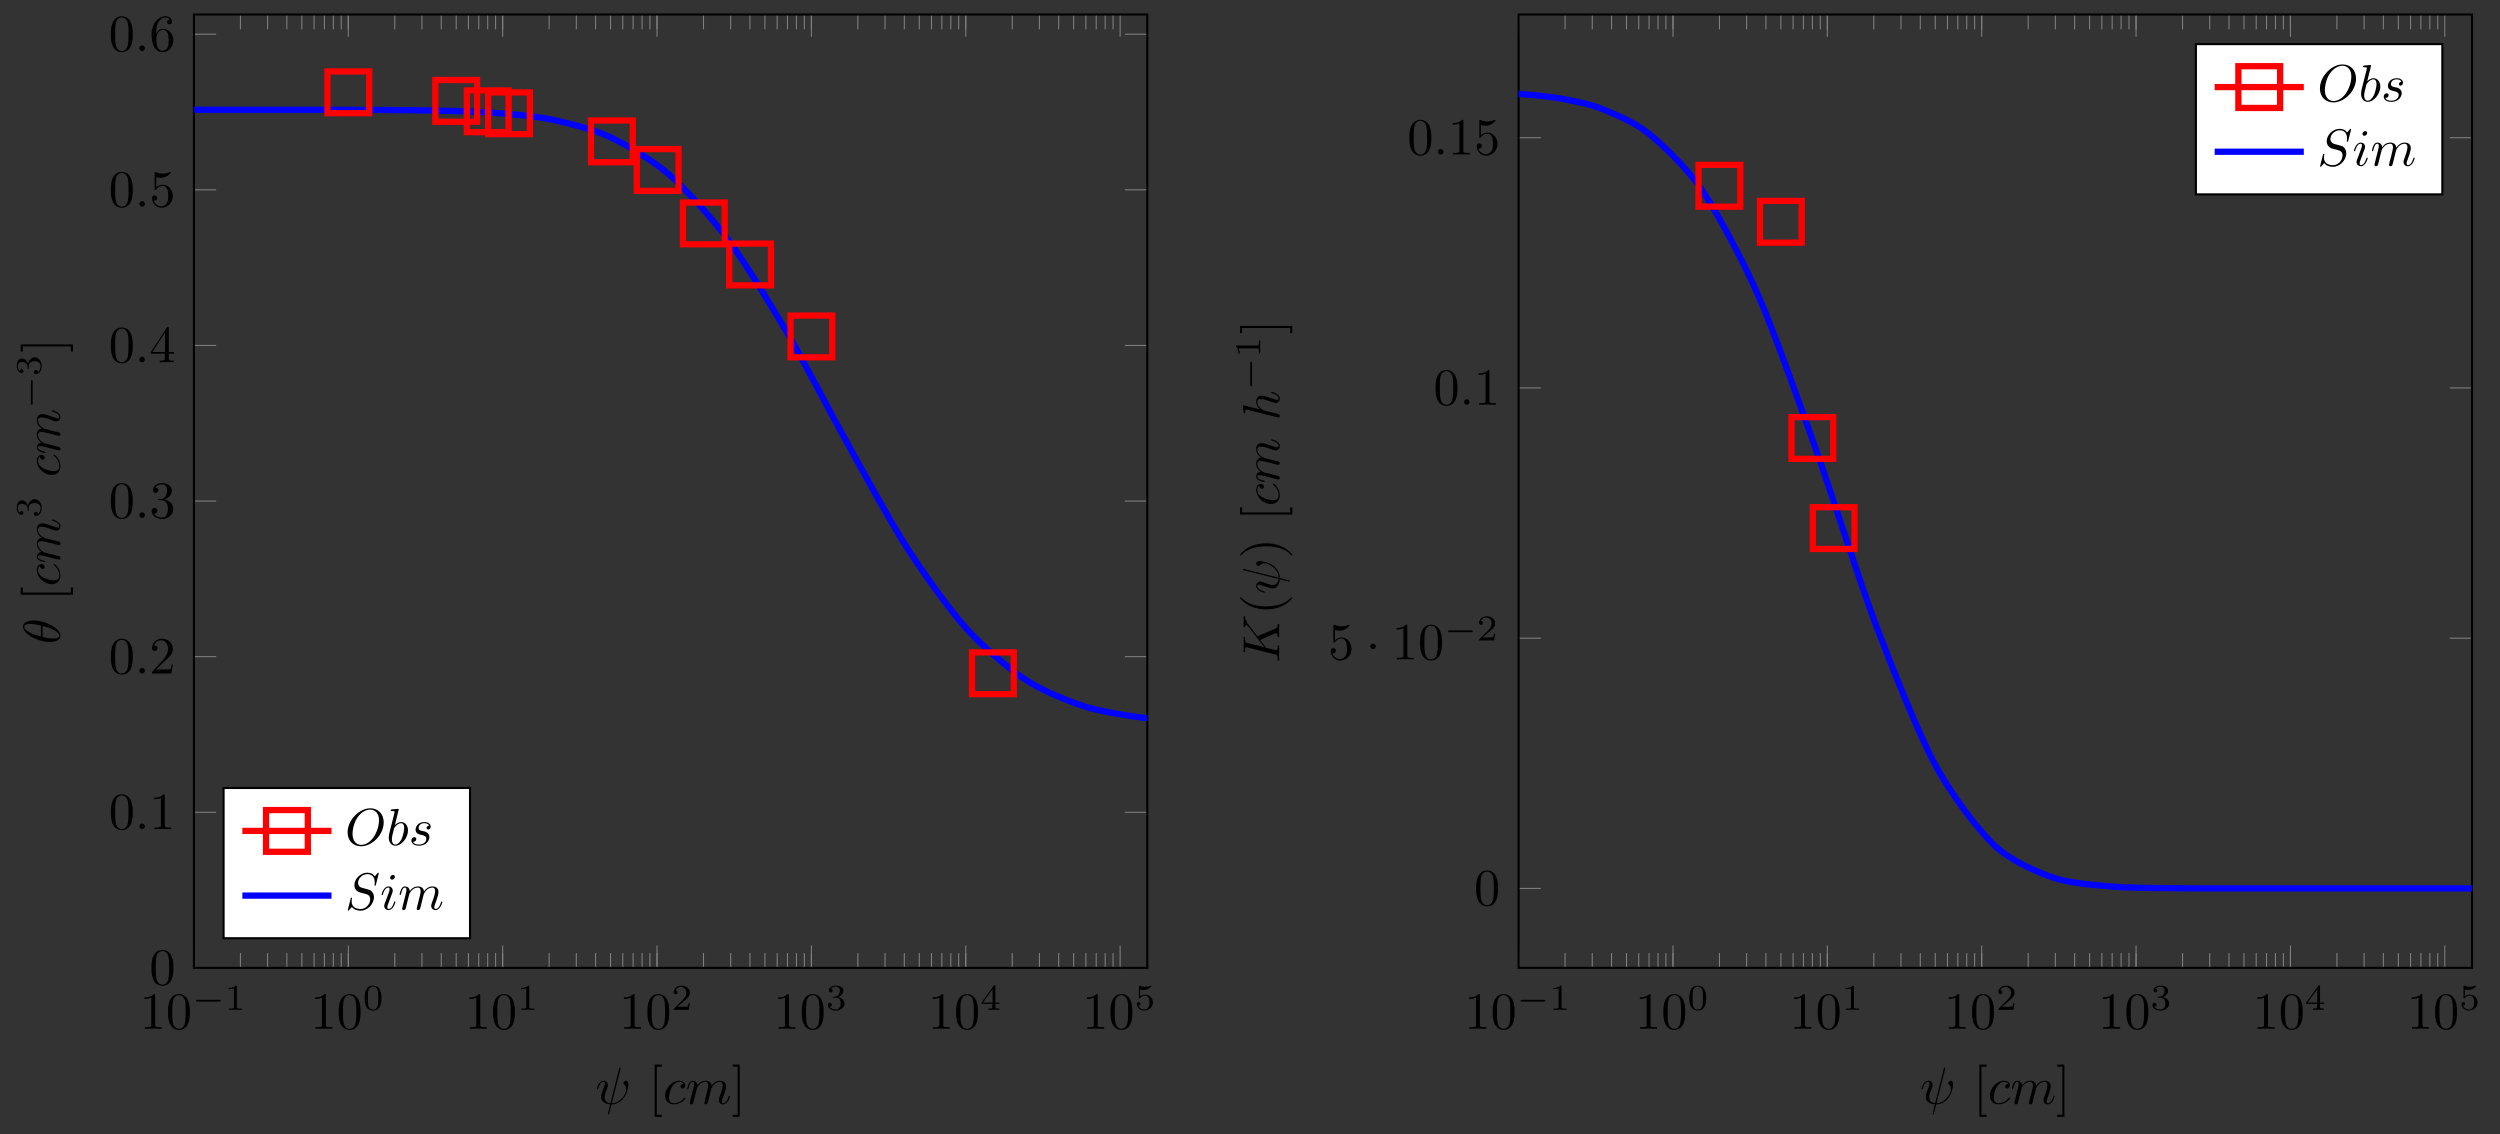 <?xml version="1.0" encoding="UTF-8"?>
<svg xmlns="http://www.w3.org/2000/svg" xmlns:xlink="http://www.w3.org/1999/xlink" width="477.107pt" height="216.464pt" viewBox="0 0 477.107 216.464" version="1.1">
<rect x="0" y="0" width="477.107" height="216.464" fill="#333333" stroke="none"/>
<defs>
<g>
<symbol overflow="visible" id="glyph0-0">
<path style="stroke:none;" d=""/>
</symbol>
<symbol overflow="visible" id="glyph0-1">
<path style="stroke:none;" d="M 2.938 -6.375 C 2.938 -6.625 2.938 -6.641 2.703 -6.641 C 2.078 -6 1.203 -6 0.891 -6 L 0.891 -5.688 C 1.094 -5.688 1.672 -5.688 2.188 -5.953 L 2.188 -0.781 C 2.188 -0.422 2.156 -0.312 1.266 -0.312 L 0.953 -0.312 L 0.953 0 C 1.297 -0.031 2.156 -0.031 2.562 -0.031 C 2.953 -0.031 3.828 -0.031 4.172 0 L 4.172 -0.312 L 3.859 -0.312 C 2.953 -0.312 2.938 -0.422 2.938 -0.781 Z M 2.938 -6.375 "/>
</symbol>
<symbol overflow="visible" id="glyph0-2">
<path style="stroke:none;" d="M 4.578 -3.188 C 4.578 -3.984 4.531 -4.781 4.188 -5.516 C 3.734 -6.484 2.906 -6.641 2.5 -6.641 C 1.891 -6.641 1.172 -6.375 0.75 -5.453 C 0.438 -4.766 0.391 -3.984 0.391 -3.188 C 0.391 -2.438 0.422 -1.547 0.844 -0.781 C 1.266 0.016 2 0.219 2.484 0.219 C 3.016 0.219 3.781 0.016 4.219 -0.938 C 4.531 -1.625 4.578 -2.406 4.578 -3.188 Z M 2.484 0 C 2.094 0 1.5 -0.25 1.328 -1.203 C 1.219 -1.797 1.219 -2.719 1.219 -3.312 C 1.219 -3.953 1.219 -4.609 1.297 -5.141 C 1.484 -6.328 2.234 -6.422 2.484 -6.422 C 2.812 -6.422 3.469 -6.234 3.656 -5.25 C 3.766 -4.688 3.766 -3.938 3.766 -3.312 C 3.766 -2.562 3.766 -1.891 3.656 -1.25 C 3.5 -0.297 2.938 0 2.484 0 Z M 2.484 0 "/>
</symbol>
<symbol overflow="visible" id="glyph0-3">
<path style="stroke:none;" d="M 1.266 -0.766 L 2.328 -1.797 C 3.875 -3.172 4.469 -3.703 4.469 -4.703 C 4.469 -5.844 3.578 -6.641 2.359 -6.641 C 1.234 -6.641 0.5 -5.719 0.5 -4.828 C 0.5 -4.281 1 -4.281 1.031 -4.281 C 1.203 -4.281 1.547 -4.391 1.547 -4.812 C 1.547 -5.062 1.359 -5.328 1.016 -5.328 C 0.938 -5.328 0.922 -5.328 0.891 -5.312 C 1.109 -5.969 1.656 -6.328 2.234 -6.328 C 3.141 -6.328 3.562 -5.516 3.562 -4.703 C 3.562 -3.906 3.078 -3.125 2.516 -2.5 L 0.609 -0.375 C 0.5 -0.266 0.5 -0.234 0.5 0 L 4.203 0 L 4.469 -1.734 L 4.234 -1.734 C 4.172 -1.438 4.109 -1 4 -0.844 C 3.938 -0.766 3.281 -0.766 3.062 -0.766 Z M 1.266 -0.766 "/>
</symbol>
<symbol overflow="visible" id="glyph0-4">
<path style="stroke:none;" d="M 2.891 -3.516 C 3.703 -3.781 4.281 -4.469 4.281 -5.266 C 4.281 -6.078 3.406 -6.641 2.453 -6.641 C 1.453 -6.641 0.688 -6.047 0.688 -5.281 C 0.688 -4.953 0.906 -4.766 1.203 -4.766 C 1.5 -4.766 1.703 -4.984 1.703 -5.281 C 1.703 -5.766 1.234 -5.766 1.094 -5.766 C 1.391 -6.266 2.047 -6.391 2.406 -6.391 C 2.828 -6.391 3.375 -6.172 3.375 -5.281 C 3.375 -5.156 3.344 -4.578 3.094 -4.141 C 2.797 -3.656 2.453 -3.625 2.203 -3.625 C 2.125 -3.609 1.891 -3.594 1.812 -3.594 C 1.734 -3.578 1.672 -3.562 1.672 -3.469 C 1.672 -3.359 1.734 -3.359 1.906 -3.359 L 2.344 -3.359 C 3.156 -3.359 3.531 -2.688 3.531 -1.703 C 3.531 -0.344 2.844 -0.062 2.406 -0.062 C 1.969 -0.062 1.219 -0.234 0.875 -0.812 C 1.219 -0.766 1.531 -0.984 1.531 -1.359 C 1.531 -1.719 1.266 -1.922 0.984 -1.922 C 0.734 -1.922 0.422 -1.781 0.422 -1.344 C 0.422 -0.438 1.344 0.219 2.438 0.219 C 3.656 0.219 4.562 -0.688 4.562 -1.703 C 4.562 -2.516 3.922 -3.297 2.891 -3.516 Z M 2.891 -3.516 "/>
</symbol>
<symbol overflow="visible" id="glyph0-5">
<path style="stroke:none;" d="M 2.938 -1.641 L 2.938 -0.781 C 2.938 -0.422 2.906 -0.312 2.172 -0.312 L 1.969 -0.312 L 1.969 0 C 2.375 -0.031 2.891 -0.031 3.312 -0.031 C 3.734 -0.031 4.25 -0.031 4.672 0 L 4.672 -0.312 L 4.453 -0.312 C 3.719 -0.312 3.703 -0.422 3.703 -0.781 L 3.703 -1.641 L 4.688 -1.641 L 4.688 -1.953 L 3.703 -1.953 L 3.703 -6.484 C 3.703 -6.688 3.703 -6.75 3.531 -6.75 C 3.453 -6.75 3.422 -6.75 3.344 -6.625 L 0.281 -1.953 L 0.281 -1.641 Z M 2.984 -1.953 L 0.562 -1.953 L 2.984 -5.672 Z M 2.984 -1.953 "/>
</symbol>
<symbol overflow="visible" id="glyph0-6">
<path style="stroke:none;" d="M 4.469 -2 C 4.469 -3.188 3.656 -4.188 2.578 -4.188 C 2.109 -4.188 1.672 -4.031 1.312 -3.672 L 1.312 -5.625 C 1.516 -5.562 1.844 -5.5 2.156 -5.5 C 3.391 -5.5 4.094 -6.406 4.094 -6.531 C 4.094 -6.594 4.062 -6.641 3.984 -6.641 C 3.984 -6.641 3.953 -6.641 3.906 -6.609 C 3.703 -6.516 3.219 -6.312 2.547 -6.312 C 2.156 -6.312 1.688 -6.391 1.219 -6.594 C 1.141 -6.625 1.125 -6.625 1.109 -6.625 C 1 -6.625 1 -6.547 1 -6.391 L 1 -3.438 C 1 -3.266 1 -3.188 1.141 -3.188 C 1.219 -3.188 1.234 -3.203 1.281 -3.266 C 1.391 -3.422 1.75 -3.969 2.562 -3.969 C 3.078 -3.969 3.328 -3.516 3.406 -3.328 C 3.562 -2.953 3.594 -2.578 3.594 -2.078 C 3.594 -1.719 3.594 -1.125 3.344 -0.703 C 3.109 -0.312 2.734 -0.062 2.281 -0.062 C 1.562 -0.062 0.984 -0.594 0.812 -1.172 C 0.844 -1.172 0.875 -1.156 0.984 -1.156 C 1.312 -1.156 1.484 -1.406 1.484 -1.641 C 1.484 -1.891 1.312 -2.141 0.984 -2.141 C 0.844 -2.141 0.5 -2.062 0.5 -1.609 C 0.5 -0.75 1.188 0.219 2.297 0.219 C 3.453 0.219 4.469 -0.734 4.469 -2 Z M 4.469 -2 "/>
</symbol>
<symbol overflow="visible" id="glyph0-7">
<path style="stroke:none;" d="M 1.312 -3.266 L 1.312 -3.516 C 1.312 -6.031 2.547 -6.391 3.062 -6.391 C 3.297 -6.391 3.719 -6.328 3.938 -5.984 C 3.781 -5.984 3.391 -5.984 3.391 -5.547 C 3.391 -5.234 3.625 -5.078 3.844 -5.078 C 4 -5.078 4.312 -5.172 4.312 -5.562 C 4.312 -6.156 3.875 -6.641 3.047 -6.641 C 1.766 -6.641 0.422 -5.359 0.422 -3.156 C 0.422 -0.484 1.578 0.219 2.5 0.219 C 3.609 0.219 4.562 -0.719 4.562 -2.031 C 4.562 -3.297 3.672 -4.25 2.562 -4.25 C 1.891 -4.25 1.516 -3.75 1.312 -3.266 Z M 2.5 -0.062 C 1.875 -0.062 1.578 -0.656 1.516 -0.812 C 1.328 -1.281 1.328 -2.078 1.328 -2.25 C 1.328 -3.031 1.656 -4.031 2.547 -4.031 C 2.719 -4.031 3.172 -4.031 3.484 -3.406 C 3.656 -3.047 3.656 -2.531 3.656 -2.047 C 3.656 -1.562 3.656 -1.062 3.484 -0.703 C 3.188 -0.109 2.734 -0.062 2.5 -0.062 Z M 2.5 -0.062 "/>
</symbol>
<symbol overflow="visible" id="glyph0-8">
<path style="stroke:none;" d="M 2.547 2.5 L 2.547 2.094 L 1.578 2.094 L 1.578 -7.078 L 2.547 -7.078 L 2.547 -7.484 L 1.172 -7.484 L 1.172 2.5 Z M 2.547 2.5 "/>
</symbol>
<symbol overflow="visible" id="glyph0-9">
<path style="stroke:none;" d="M 1.578 -7.484 L 0.219 -7.484 L 0.219 -7.078 L 1.188 -7.078 L 1.188 2.094 L 0.219 2.094 L 0.219 2.5 L 1.578 2.5 Z M 1.578 -7.484 "/>
</symbol>
<symbol overflow="visible" id="glyph1-0">
<path style="stroke:none;" d=""/>
</symbol>
<symbol overflow="visible" id="glyph1-1">
<path style="stroke:none;" d="M 5.188 -1.578 C 5.297 -1.578 5.469 -1.578 5.469 -1.734 C 5.469 -1.922 5.297 -1.922 5.188 -1.922 L 1.031 -1.922 C 0.922 -1.922 0.75 -1.922 0.75 -1.75 C 0.75 -1.578 0.906 -1.578 1.031 -1.578 Z M 5.188 -1.578 "/>
</symbol>
<symbol overflow="visible" id="glyph2-0">
<path style="stroke:none;" d=""/>
</symbol>
<symbol overflow="visible" id="glyph2-1">
<path style="stroke:none;" d="M 2.328 -4.438 C 2.328 -4.625 2.328 -4.625 2.125 -4.625 C 1.672 -4.188 1.047 -4.188 0.766 -4.188 L 0.766 -3.938 C 0.922 -3.938 1.391 -3.938 1.766 -4.125 L 1.766 -0.578 C 1.766 -0.344 1.766 -0.25 1.078 -0.25 L 0.812 -0.25 L 0.812 0 C 0.938 0 1.797 -0.031 2.047 -0.031 C 2.266 -0.031 3.141 0 3.297 0 L 3.297 -0.25 L 3.031 -0.25 C 2.328 -0.25 2.328 -0.344 2.328 -0.578 Z M 2.328 -4.438 "/>
</symbol>
<symbol overflow="visible" id="glyph2-2">
<path style="stroke:none;" d="M 3.594 -2.219 C 3.594 -2.984 3.5 -3.547 3.188 -4.031 C 2.969 -4.344 2.531 -4.625 1.984 -4.625 C 0.359 -4.625 0.359 -2.719 0.359 -2.219 C 0.359 -1.719 0.359 0.141 1.984 0.141 C 3.594 0.141 3.594 -1.719 3.594 -2.219 Z M 1.984 -0.062 C 1.656 -0.062 1.234 -0.25 1.094 -0.812 C 1 -1.219 1 -1.797 1 -2.312 C 1 -2.828 1 -3.359 1.094 -3.734 C 1.25 -4.281 1.688 -4.438 1.984 -4.438 C 2.359 -4.438 2.719 -4.203 2.844 -3.797 C 2.953 -3.422 2.969 -2.922 2.969 -2.312 C 2.969 -1.797 2.969 -1.281 2.875 -0.844 C 2.734 -0.203 2.266 -0.062 1.984 -0.062 Z M 1.984 -0.062 "/>
</symbol>
<symbol overflow="visible" id="glyph2-3">
<path style="stroke:none;" d="M 3.516 -1.266 L 3.281 -1.266 C 3.266 -1.109 3.188 -0.703 3.094 -0.641 C 3.047 -0.594 2.516 -0.594 2.406 -0.594 L 1.125 -0.594 C 1.859 -1.234 2.109 -1.438 2.516 -1.766 C 3.031 -2.172 3.516 -2.609 3.516 -3.266 C 3.516 -4.109 2.781 -4.625 1.891 -4.625 C 1.031 -4.625 0.438 -4.016 0.438 -3.375 C 0.438 -3.031 0.734 -2.984 0.812 -2.984 C 0.969 -2.984 1.172 -3.109 1.172 -3.359 C 1.172 -3.484 1.125 -3.734 0.766 -3.734 C 0.984 -4.219 1.453 -4.375 1.781 -4.375 C 2.484 -4.375 2.844 -3.828 2.844 -3.266 C 2.844 -2.656 2.406 -2.188 2.188 -1.938 L 0.516 -0.266 C 0.438 -0.203 0.438 -0.188 0.438 0 L 3.312 0 Z M 3.516 -1.266 "/>
</symbol>
<symbol overflow="visible" id="glyph2-4">
<path style="stroke:none;" d="M 1.906 -2.328 C 2.453 -2.328 2.844 -1.953 2.844 -1.203 C 2.844 -0.344 2.328 -0.078 1.938 -0.078 C 1.656 -0.078 1.031 -0.156 0.75 -0.578 C 1.078 -0.578 1.156 -0.812 1.156 -0.969 C 1.156 -1.188 0.984 -1.344 0.766 -1.344 C 0.578 -1.344 0.375 -1.219 0.375 -0.938 C 0.375 -0.281 1.094 0.141 1.938 0.141 C 2.906 0.141 3.578 -0.516 3.578 -1.203 C 3.578 -1.75 3.141 -2.297 2.375 -2.453 C 3.094 -2.719 3.359 -3.234 3.359 -3.672 C 3.359 -4.219 2.734 -4.625 1.953 -4.625 C 1.188 -4.625 0.594 -4.25 0.594 -3.688 C 0.594 -3.453 0.75 -3.328 0.953 -3.328 C 1.172 -3.328 1.312 -3.484 1.312 -3.672 C 1.312 -3.875 1.172 -4.031 0.953 -4.047 C 1.203 -4.344 1.672 -4.422 1.938 -4.422 C 2.25 -4.422 2.688 -4.266 2.688 -3.672 C 2.688 -3.375 2.594 -3.047 2.406 -2.844 C 2.188 -2.578 1.984 -2.562 1.641 -2.531 C 1.469 -2.516 1.453 -2.516 1.422 -2.516 C 1.406 -2.516 1.344 -2.5 1.344 -2.422 C 1.344 -2.328 1.406 -2.328 1.531 -2.328 Z M 1.906 -2.328 "/>
</symbol>
<symbol overflow="visible" id="glyph2-5">
<path style="stroke:none;" d="M 3.688 -1.141 L 3.688 -1.391 L 2.906 -1.391 L 2.906 -4.5 C 2.906 -4.641 2.906 -4.703 2.766 -4.703 C 2.672 -4.703 2.641 -4.703 2.578 -4.594 L 0.266 -1.391 L 0.266 -1.141 L 2.328 -1.141 L 2.328 -0.578 C 2.328 -0.328 2.328 -0.25 1.75 -0.25 L 1.562 -0.25 L 1.562 0 C 1.922 -0.016 2.359 -0.031 2.609 -0.031 C 2.875 -0.031 3.312 -0.016 3.672 0 L 3.672 -0.25 L 3.484 -0.25 C 2.906 -0.25 2.906 -0.328 2.906 -0.578 L 2.906 -1.141 Z M 2.375 -3.938 L 2.375 -1.391 L 0.531 -1.391 Z M 2.375 -3.938 "/>
</symbol>
<symbol overflow="visible" id="glyph2-6">
<path style="stroke:none;" d="M 1.078 -3.891 C 1.438 -3.797 1.641 -3.797 1.75 -3.797 C 2.672 -3.797 3.219 -4.422 3.219 -4.531 C 3.219 -4.609 3.172 -4.625 3.141 -4.625 C 3.125 -4.625 3.109 -4.625 3.078 -4.609 C 2.906 -4.547 2.547 -4.406 2.031 -4.406 C 1.828 -4.406 1.469 -4.422 1.016 -4.594 C 0.938 -4.625 0.922 -4.625 0.922 -4.625 C 0.828 -4.625 0.828 -4.547 0.828 -4.438 L 0.828 -2.391 C 0.828 -2.266 0.828 -2.188 0.938 -2.188 C 1 -2.188 1.016 -2.188 1.078 -2.281 C 1.375 -2.656 1.812 -2.719 2.047 -2.719 C 2.469 -2.719 2.656 -2.391 2.688 -2.328 C 2.812 -2.094 2.859 -1.828 2.859 -1.422 C 2.859 -1.219 2.859 -0.812 2.641 -0.5 C 2.469 -0.25 2.172 -0.078 1.828 -0.078 C 1.375 -0.078 0.906 -0.328 0.734 -0.797 C 1 -0.781 1.141 -0.953 1.141 -1.141 C 1.141 -1.438 0.875 -1.484 0.781 -1.484 C 0.781 -1.484 0.438 -1.484 0.438 -1.109 C 0.438 -0.484 1.016 0.141 1.844 0.141 C 2.734 0.141 3.516 -0.516 3.516 -1.406 C 3.516 -2.188 2.922 -2.906 2.062 -2.906 C 1.75 -2.906 1.391 -2.844 1.078 -2.578 Z M 1.078 -3.891 "/>
</symbol>
<symbol overflow="visible" id="glyph3-0">
<path style="stroke:none;" d=""/>
</symbol>
<symbol overflow="visible" id="glyph3-1">
<path style="stroke:none;" d="M 1.906 -0.531 C 1.906 -0.812 1.672 -1.062 1.391 -1.062 C 1.094 -1.062 0.859 -0.812 0.859 -0.531 C 0.859 -0.234 1.094 0 1.391 0 C 1.672 0 1.906 -0.234 1.906 -0.531 Z M 1.906 -0.531 "/>
</symbol>
<symbol overflow="visible" id="glyph3-2">
<path style="stroke:none;" d="M 4.812 -6.656 C 4.812 -6.703 4.828 -6.766 4.828 -6.812 C 4.828 -6.906 4.766 -6.922 4.719 -6.922 C 4.609 -6.922 4.609 -6.891 4.562 -6.719 L 2.906 -0.125 C 2.156 -0.219 1.781 -0.594 1.781 -1.25 C 1.781 -1.453 1.781 -1.703 2.312 -3.094 C 2.359 -3.219 2.422 -3.391 2.422 -3.594 C 2.422 -4.031 2.109 -4.406 1.609 -4.406 C 0.656 -4.406 0.297 -2.953 0.297 -2.875 C 0.297 -2.766 0.391 -2.766 0.406 -2.766 C 0.516 -2.766 0.516 -2.797 0.562 -2.953 C 0.844 -3.891 1.234 -4.188 1.578 -4.188 C 1.656 -4.188 1.828 -4.188 1.828 -3.875 C 1.828 -3.609 1.719 -3.359 1.594 -3.016 C 1.109 -1.75 1.109 -1.5 1.109 -1.328 C 1.109 -0.375 1.891 0.031 2.844 0.094 C 2.766 0.453 2.766 0.469 2.625 1 C 2.609 1.109 2.406 1.906 2.406 1.938 C 2.406 1.953 2.406 2.047 2.516 2.047 C 2.547 2.047 2.594 2.047 2.609 2 C 2.641 1.984 2.703 1.734 2.734 1.594 L 3.109 0.109 C 3.484 0.109 4.359 0.109 5.297 -0.953 C 5.703 -1.422 5.906 -1.859 6.016 -2.156 C 6.109 -2.406 6.328 -3.266 6.328 -3.703 C 6.328 -4.266 6.062 -4.406 5.891 -4.406 C 5.641 -4.406 5.391 -4.141 5.391 -3.922 C 5.391 -3.797 5.453 -3.734 5.547 -3.656 C 5.656 -3.547 5.906 -3.297 5.906 -2.812 C 5.906 -2.172 5.391 -1.359 5.031 -1 C 4.156 -0.109 3.516 -0.109 3.156 -0.109 Z M 4.812 -6.656 "/>
</symbol>
<symbol overflow="visible" id="glyph3-3">
<path style="stroke:none;" d="M 3.953 -3.781 C 3.781 -3.781 3.656 -3.781 3.516 -3.656 C 3.344 -3.5 3.328 -3.328 3.328 -3.266 C 3.328 -3.016 3.516 -2.906 3.703 -2.906 C 3.984 -2.906 4.25 -3.156 4.25 -3.547 C 4.25 -4.031 3.781 -4.406 3.078 -4.406 C 1.734 -4.406 0.406 -2.984 0.406 -1.578 C 0.406 -0.672 0.984 0.109 2.031 0.109 C 3.453 0.109 4.281 -0.953 4.281 -1.062 C 4.281 -1.125 4.234 -1.203 4.172 -1.203 C 4.109 -1.203 4.094 -1.172 4.031 -1.094 C 3.25 -0.109 2.156 -0.109 2.047 -0.109 C 1.422 -0.109 1.141 -0.594 1.141 -1.203 C 1.141 -1.609 1.344 -2.578 1.688 -3.188 C 2 -3.766 2.547 -4.188 3.094 -4.188 C 3.422 -4.188 3.812 -4.062 3.953 -3.781 Z M 3.953 -3.781 "/>
</symbol>
<symbol overflow="visible" id="glyph3-4">
<path style="stroke:none;" d="M 0.875 -0.594 C 0.844 -0.438 0.781 -0.203 0.781 -0.156 C 0.781 0.016 0.922 0.109 1.078 0.109 C 1.203 0.109 1.375 0.031 1.453 -0.172 C 1.453 -0.188 1.578 -0.656 1.641 -0.906 L 1.859 -1.797 C 1.906 -2.031 1.969 -2.25 2.031 -2.469 C 2.062 -2.641 2.141 -2.938 2.156 -2.969 C 2.297 -3.281 2.828 -4.188 3.781 -4.188 C 4.234 -4.188 4.312 -3.812 4.312 -3.484 C 4.312 -3.234 4.25 -2.953 4.172 -2.656 L 3.891 -1.5 L 3.688 -0.75 C 3.656 -0.547 3.562 -0.203 3.562 -0.156 C 3.562 0.016 3.703 0.109 3.844 0.109 C 4.156 0.109 4.219 -0.141 4.297 -0.453 C 4.438 -1.016 4.812 -2.469 4.891 -2.859 C 4.922 -2.984 5.453 -4.188 6.547 -4.188 C 6.969 -4.188 7.078 -3.844 7.078 -3.484 C 7.078 -2.922 6.656 -1.781 6.453 -1.25 C 6.375 -1.016 6.328 -0.906 6.328 -0.703 C 6.328 -0.234 6.672 0.109 7.141 0.109 C 8.078 0.109 8.453 -1.344 8.453 -1.422 C 8.453 -1.531 8.359 -1.531 8.328 -1.531 C 8.234 -1.531 8.234 -1.5 8.188 -1.344 C 8.031 -0.812 7.719 -0.109 7.172 -0.109 C 7 -0.109 6.922 -0.203 6.922 -0.438 C 6.922 -0.688 7.016 -0.922 7.109 -1.141 C 7.297 -1.672 7.719 -2.766 7.719 -3.344 C 7.719 -3.984 7.312 -4.406 6.562 -4.406 C 5.828 -4.406 5.312 -3.969 4.938 -3.438 C 4.938 -3.562 4.906 -3.906 4.625 -4.141 C 4.375 -4.359 4.062 -4.406 3.812 -4.406 C 2.906 -4.406 2.422 -3.766 2.25 -3.531 C 2.203 -4.109 1.781 -4.406 1.328 -4.406 C 0.875 -4.406 0.688 -4.016 0.594 -3.844 C 0.422 -3.484 0.297 -2.906 0.297 -2.875 C 0.297 -2.766 0.391 -2.766 0.406 -2.766 C 0.516 -2.766 0.516 -2.781 0.578 -3 C 0.75 -3.703 0.953 -4.188 1.312 -4.188 C 1.469 -4.188 1.609 -4.109 1.609 -3.734 C 1.609 -3.516 1.578 -3.406 1.453 -2.891 Z M 0.875 -0.594 "/>
</symbol>
<symbol overflow="visible" id="glyph3-5">
<path style="stroke:none;" d="M 7.375 -4.344 C 7.375 -5.953 6.312 -7.031 4.828 -7.031 C 2.688 -7.031 0.484 -4.766 0.484 -2.438 C 0.484 -0.781 1.609 0.219 3.047 0.219 C 5.156 0.219 7.375 -1.969 7.375 -4.344 Z M 3.094 -0.047 C 2.109 -0.047 1.422 -0.844 1.422 -2.156 C 1.422 -2.609 1.562 -4.062 2.328 -5.219 C 3.016 -6.266 3.984 -6.781 4.781 -6.781 C 5.594 -6.781 6.484 -6.219 6.484 -4.734 C 6.484 -4.016 6.219 -2.469 5.234 -1.234 C 4.75 -0.625 3.938 -0.047 3.094 -0.047 Z M 3.094 -0.047 "/>
</symbol>
<symbol overflow="visible" id="glyph3-6">
<path style="stroke:none;" d="M 2.375 -6.812 C 2.375 -6.812 2.375 -6.922 2.25 -6.922 C 2.031 -6.922 1.297 -6.844 1.031 -6.812 C 0.953 -6.812 0.844 -6.797 0.844 -6.625 C 0.844 -6.5 0.938 -6.5 1.094 -6.5 C 1.562 -6.5 1.578 -6.438 1.578 -6.328 C 1.578 -6.266 1.5 -5.922 1.453 -5.719 L 0.625 -2.469 C 0.516 -1.969 0.469 -1.797 0.469 -1.453 C 0.469 -0.516 1 0.109 1.734 0.109 C 2.906 0.109 4.141 -1.375 4.141 -2.812 C 4.141 -3.719 3.609 -4.406 2.812 -4.406 C 2.359 -4.406 1.938 -4.109 1.641 -3.812 Z M 1.453 -3.047 C 1.5 -3.266 1.5 -3.281 1.594 -3.391 C 2.078 -4.031 2.531 -4.188 2.797 -4.188 C 3.156 -4.188 3.422 -3.891 3.422 -3.25 C 3.422 -2.656 3.094 -1.516 2.906 -1.141 C 2.578 -0.469 2.125 -0.109 1.734 -0.109 C 1.391 -0.109 1.062 -0.375 1.062 -1.109 C 1.062 -1.312 1.062 -1.5 1.219 -2.125 Z M 1.453 -3.047 "/>
</symbol>
<symbol overflow="visible" id="glyph3-7">
<path style="stroke:none;" d="M 3.891 -3.734 C 3.625 -3.719 3.422 -3.5 3.422 -3.281 C 3.422 -3.141 3.516 -2.984 3.734 -2.984 C 3.953 -2.984 4.188 -3.156 4.188 -3.547 C 4.188 -4 3.766 -4.406 3 -4.406 C 1.688 -4.406 1.312 -3.391 1.312 -2.953 C 1.312 -2.172 2.047 -2.031 2.344 -1.969 C 2.859 -1.859 3.375 -1.75 3.375 -1.203 C 3.375 -0.953 3.156 -0.109 1.953 -0.109 C 1.812 -0.109 1.047 -0.109 0.812 -0.641 C 1.203 -0.594 1.453 -0.891 1.453 -1.172 C 1.453 -1.391 1.281 -1.516 1.078 -1.516 C 0.812 -1.516 0.516 -1.312 0.516 -0.859 C 0.516 -0.297 1.094 0.109 1.938 0.109 C 3.562 0.109 3.953 -1.094 3.953 -1.547 C 3.953 -1.906 3.766 -2.156 3.641 -2.266 C 3.375 -2.547 3.078 -2.609 2.641 -2.688 C 2.281 -2.766 1.891 -2.844 1.891 -3.297 C 1.891 -3.578 2.125 -4.188 3 -4.188 C 3.25 -4.188 3.75 -4.109 3.891 -3.734 Z M 3.891 -3.734 "/>
</symbol>
<symbol overflow="visible" id="glyph3-8">
<path style="stroke:none;" d="M 6.438 -6.922 C 6.438 -6.953 6.406 -7.031 6.312 -7.031 C 6.266 -7.031 6.266 -7.016 6.141 -6.875 L 5.656 -6.312 C 5.406 -6.781 4.891 -7.031 4.234 -7.031 C 2.969 -7.031 1.781 -5.875 1.781 -4.672 C 1.781 -3.875 2.297 -3.406 2.812 -3.266 L 3.875 -2.984 C 4.25 -2.891 4.797 -2.734 4.797 -1.922 C 4.797 -1.031 3.984 -0.094 3 -0.094 C 2.359 -0.094 1.25 -0.312 1.25 -1.547 C 1.25 -1.781 1.312 -2.031 1.312 -2.078 C 1.328 -2.125 1.328 -2.141 1.328 -2.156 C 1.328 -2.25 1.266 -2.266 1.219 -2.266 C 1.172 -2.266 1.141 -2.25 1.109 -2.219 C 1.078 -2.188 0.516 0.094 0.516 0.125 C 0.516 0.172 0.562 0.219 0.625 0.219 C 0.672 0.219 0.688 0.203 0.812 0.062 L 1.297 -0.5 C 1.719 0.078 2.406 0.219 2.984 0.219 C 4.344 0.219 5.516 -1.109 5.516 -2.344 C 5.516 -3.031 5.172 -3.375 5.031 -3.516 C 4.797 -3.734 4.641 -3.781 3.766 -4 C 3.531 -4.062 3.188 -4.172 3.094 -4.188 C 2.828 -4.281 2.484 -4.562 2.484 -5.094 C 2.484 -5.906 3.281 -6.75 4.234 -6.75 C 5.047 -6.75 5.656 -6.312 5.656 -5.203 C 5.656 -4.891 5.625 -4.703 5.625 -4.641 C 5.625 -4.641 5.625 -4.547 5.734 -4.547 C 5.844 -4.547 5.859 -4.578 5.891 -4.75 Z M 6.438 -6.922 "/>
</symbol>
<symbol overflow="visible" id="glyph3-9">
<path style="stroke:none;" d="M 2.828 -6.234 C 2.828 -6.438 2.688 -6.594 2.469 -6.594 C 2.188 -6.594 1.922 -6.328 1.922 -6.062 C 1.922 -5.875 2.062 -5.703 2.297 -5.703 C 2.531 -5.703 2.828 -5.938 2.828 -6.234 Z M 2.078 -2.484 C 2.188 -2.766 2.188 -2.797 2.297 -3.062 C 2.375 -3.266 2.422 -3.406 2.422 -3.594 C 2.422 -4.031 2.109 -4.406 1.609 -4.406 C 0.672 -4.406 0.297 -2.953 0.297 -2.875 C 0.297 -2.766 0.391 -2.766 0.406 -2.766 C 0.516 -2.766 0.516 -2.797 0.562 -2.953 C 0.844 -3.891 1.234 -4.188 1.578 -4.188 C 1.656 -4.188 1.828 -4.188 1.828 -3.875 C 1.828 -3.656 1.75 -3.453 1.719 -3.344 C 1.641 -3.094 1.188 -1.938 1.031 -1.5 C 0.922 -1.25 0.797 -0.922 0.797 -0.703 C 0.797 -0.234 1.141 0.109 1.609 0.109 C 2.547 0.109 2.922 -1.328 2.922 -1.422 C 2.922 -1.531 2.828 -1.531 2.797 -1.531 C 2.703 -1.531 2.703 -1.5 2.656 -1.344 C 2.469 -0.719 2.141 -0.109 1.641 -0.109 C 1.469 -0.109 1.391 -0.203 1.391 -0.438 C 1.391 -0.688 1.453 -0.828 1.688 -1.438 Z M 2.078 -2.484 "/>
</symbol>
<symbol overflow="visible" id="glyph4-0">
<path style="stroke:none;" d=""/>
</symbol>
<symbol overflow="visible" id="glyph4-1">
<path style="stroke:none;" d="M -4.984 -4.531 C -5.641 -4.531 -7.031 -4.359 -7.031 -3.344 C -7.031 -1.953 -4.219 -0.422 -1.938 -0.422 C -1 -0.422 0.109 -0.703 0.109 -1.609 C 0.109 -3.016 -2.75 -4.531 -4.984 -4.531 Z M -3.625 -1.469 C -4.25 -1.641 -5.047 -1.844 -5.766 -2.25 C -6.25 -2.516 -6.812 -2.875 -6.812 -3.328 C -6.812 -3.812 -6.172 -3.875 -5.609 -3.875 C -5.109 -3.875 -4.609 -3.797 -3.625 -3.562 Z M -3.297 -3.469 C -2.844 -3.359 -2 -3.156 -1.281 -2.766 C -0.594 -2.422 -0.109 -2.047 -0.109 -1.609 C -0.109 -1.281 -0.406 -1.078 -1.328 -1.078 C -1.75 -1.078 -2.328 -1.141 -3.297 -1.391 Z M -3.297 -3.469 "/>
</symbol>
<symbol overflow="visible" id="glyph4-2">
<path style="stroke:none;" d="M -3.781 -3.953 C -3.781 -3.781 -3.781 -3.656 -3.656 -3.516 C -3.5 -3.344 -3.328 -3.328 -3.266 -3.328 C -3.016 -3.328 -2.906 -3.516 -2.906 -3.703 C -2.906 -3.984 -3.156 -4.25 -3.547 -4.25 C -4.031 -4.25 -4.406 -3.781 -4.406 -3.078 C -4.406 -1.734 -2.984 -0.406 -1.578 -0.406 C -0.672 -0.406 0.109 -0.984 0.109 -2.031 C 0.109 -3.453 -0.953 -4.281 -1.062 -4.281 C -1.125 -4.281 -1.203 -4.234 -1.203 -4.172 C -1.203 -4.109 -1.172 -4.094 -1.094 -4.031 C -0.109 -3.25 -0.109 -2.156 -0.109 -2.047 C -0.109 -1.422 -0.594 -1.141 -1.203 -1.141 C -1.609 -1.141 -2.578 -1.344 -3.188 -1.688 C -3.766 -2 -4.188 -2.547 -4.188 -3.094 C -4.188 -3.422 -4.062 -3.812 -3.781 -3.953 Z M -3.781 -3.953 "/>
</symbol>
<symbol overflow="visible" id="glyph4-3">
<path style="stroke:none;" d="M -0.594 -0.875 C -0.438 -0.844 -0.203 -0.781 -0.156 -0.781 C 0.016 -0.781 0.109 -0.922 0.109 -1.078 C 0.109 -1.203 0.031 -1.375 -0.172 -1.453 C -0.188 -1.453 -0.656 -1.578 -0.906 -1.641 L -1.797 -1.859 C -2.031 -1.906 -2.25 -1.969 -2.469 -2.031 C -2.641 -2.062 -2.938 -2.141 -2.969 -2.156 C -3.281 -2.297 -4.188 -2.828 -4.188 -3.781 C -4.188 -4.234 -3.812 -4.312 -3.484 -4.312 C -3.234 -4.312 -2.953 -4.25 -2.656 -4.172 L -1.5 -3.891 L -0.75 -3.688 C -0.547 -3.656 -0.203 -3.562 -0.156 -3.562 C 0.016 -3.562 0.109 -3.703 0.109 -3.844 C 0.109 -4.156 -0.141 -4.219 -0.453 -4.297 C -1.016 -4.438 -2.469 -4.812 -2.859 -4.891 C -2.984 -4.922 -4.188 -5.453 -4.188 -6.547 C -4.188 -6.969 -3.844 -7.078 -3.484 -7.078 C -2.922 -7.078 -1.781 -6.656 -1.25 -6.453 C -1.016 -6.375 -0.906 -6.328 -0.703 -6.328 C -0.234 -6.328 0.109 -6.672 0.109 -7.141 C 0.109 -8.078 -1.344 -8.453 -1.422 -8.453 C -1.531 -8.453 -1.531 -8.359 -1.531 -8.328 C -1.531 -8.234 -1.5 -8.234 -1.344 -8.188 C -0.812 -8.031 -0.109 -7.719 -0.109 -7.172 C -0.109 -7 -0.203 -6.922 -0.438 -6.922 C -0.688 -6.922 -0.922 -7.016 -1.141 -7.109 C -1.672 -7.297 -2.766 -7.719 -3.344 -7.719 C -3.984 -7.719 -4.406 -7.312 -4.406 -6.562 C -4.406 -5.828 -3.969 -5.312 -3.438 -4.938 C -3.562 -4.938 -3.906 -4.906 -4.141 -4.625 C -4.359 -4.375 -4.406 -4.062 -4.406 -3.812 C -4.406 -2.906 -3.766 -2.422 -3.531 -2.25 C -4.109 -2.203 -4.406 -1.781 -4.406 -1.328 C -4.406 -0.875 -4.016 -0.688 -3.844 -0.594 C -3.484 -0.422 -2.906 -0.297 -2.875 -0.297 C -2.766 -0.297 -2.766 -0.391 -2.766 -0.406 C -2.766 -0.516 -2.781 -0.516 -3 -0.578 C -3.703 -0.75 -4.188 -0.953 -4.188 -1.312 C -4.188 -1.469 -4.109 -1.609 -3.734 -1.609 C -3.516 -1.609 -3.406 -1.578 -2.891 -1.453 Z M -0.594 -0.875 "/>
</symbol>
<symbol overflow="visible" id="glyph4-4">
<path style="stroke:none;" d="M -4.031 -5.078 C -4.062 -5.062 -4.141 -5.031 -4.172 -5.031 C -4.172 -5.031 -4.312 -5.203 -4.391 -5.312 L -5.734 -7.062 C -6.438 -8 -6.469 -8.391 -6.5 -8.688 C -6.516 -8.766 -6.516 -8.859 -6.703 -8.859 C -6.734 -8.859 -6.812 -8.828 -6.812 -8.75 C -6.812 -8.531 -6.781 -8.281 -6.781 -8.047 C -6.781 -7.688 -6.812 -7.297 -6.812 -6.938 C -6.812 -6.875 -6.812 -6.75 -6.609 -6.75 C -6.547 -6.75 -6.516 -6.797 -6.5 -6.875 C -6.484 -7.094 -6.438 -7.172 -6.297 -7.172 C -6.109 -7.172 -5.875 -6.875 -5.828 -6.812 L -2.844 -2.938 L -6.047 -3.734 C -6.406 -3.812 -6.5 -3.844 -6.5 -4.562 C -6.5 -4.812 -6.5 -4.906 -6.703 -4.906 C -6.781 -4.906 -6.812 -4.828 -6.812 -4.766 C -6.812 -4.484 -6.781 -3.766 -6.781 -3.484 C -6.781 -3.203 -6.812 -2.5 -6.812 -2.203 C -6.812 -2.141 -6.812 -2 -6.625 -2 C -6.5 -2 -6.5 -2.094 -6.5 -2.297 C -6.5 -2.422 -6.484 -2.609 -6.484 -2.719 C -6.453 -2.875 -6.438 -2.938 -6.312 -2.938 C -6.281 -2.938 -6.25 -2.938 -6.125 -2.906 L -0.781 -1.562 C -0.391 -1.469 -0.312 -1.453 -0.312 -0.656 C -0.312 -0.484 -0.312 -0.375 -0.125 -0.375 C 0 -0.375 0 -0.5 0 -0.531 C 0 -0.812 -0.031 -1.516 -0.031 -1.797 C -0.031 -2 -0.016 -2.219 -0.016 -2.438 C -0.016 -2.656 0 -2.875 0 -3.078 C 0 -3.156 0 -3.281 -0.203 -3.281 C -0.312 -3.281 -0.312 -3.188 -0.312 -3 C -0.312 -2.625 -0.312 -2.359 -0.484 -2.359 C -0.562 -2.359 -0.781 -2.406 -0.922 -2.438 C -1.453 -2.578 -1.969 -2.719 -2.5 -2.844 L -3.656 -4.328 L -0.969 -5.484 C -0.703 -5.609 -0.672 -5.609 -0.625 -5.609 C -0.312 -5.609 -0.312 -5.172 -0.312 -5.078 C -0.312 -4.969 -0.312 -4.859 -0.109 -4.859 C 0 -4.859 0 -4.984 0 -5 C 0 -5.406 -0.031 -5.828 -0.031 -6.219 C -0.031 -6.438 0 -6.984 0 -7.203 C 0 -7.25 0 -7.375 -0.203 -7.375 C -0.312 -7.375 -0.312 -7.266 -0.312 -7.172 C -0.312 -6.766 -0.406 -6.641 -0.75 -6.484 Z M -4.031 -5.078 "/>
</symbol>
<symbol overflow="visible" id="glyph4-5">
<path style="stroke:none;" d="M -6.656 -4.812 C -6.703 -4.812 -6.766 -4.828 -6.812 -4.828 C -6.906 -4.828 -6.922 -4.766 -6.922 -4.719 C -6.922 -4.609 -6.891 -4.609 -6.719 -4.562 L -0.125 -2.906 C -0.219 -2.156 -0.594 -1.781 -1.25 -1.781 C -1.453 -1.781 -1.703 -1.781 -3.094 -2.312 C -3.219 -2.359 -3.391 -2.422 -3.594 -2.422 C -4.031 -2.422 -4.406 -2.109 -4.406 -1.609 C -4.406 -0.656 -2.953 -0.297 -2.875 -0.297 C -2.766 -0.297 -2.766 -0.391 -2.766 -0.406 C -2.766 -0.516 -2.797 -0.516 -2.953 -0.562 C -3.891 -0.844 -4.188 -1.234 -4.188 -1.578 C -4.188 -1.656 -4.188 -1.828 -3.875 -1.828 C -3.609 -1.828 -3.359 -1.719 -3.016 -1.594 C -1.75 -1.109 -1.5 -1.109 -1.328 -1.109 C -0.375 -1.109 0.031 -1.891 0.094 -2.844 C 0.453 -2.766 0.469 -2.766 1 -2.625 C 1.109 -2.609 1.906 -2.406 1.938 -2.406 C 1.953 -2.406 2.047 -2.406 2.047 -2.516 C 2.047 -2.547 2.047 -2.594 2 -2.609 C 1.984 -2.641 1.734 -2.703 1.594 -2.734 L 0.109 -3.109 C 0.109 -3.484 0.109 -4.359 -0.953 -5.297 C -1.422 -5.703 -1.859 -5.906 -2.156 -6.016 C -2.406 -6.109 -3.266 -6.328 -3.703 -6.328 C -4.266 -6.328 -4.406 -6.062 -4.406 -5.891 C -4.406 -5.641 -4.141 -5.391 -3.922 -5.391 C -3.797 -5.391 -3.734 -5.453 -3.656 -5.547 C -3.547 -5.656 -3.297 -5.906 -2.812 -5.906 C -2.172 -5.906 -1.359 -5.391 -1 -5.031 C -0.109 -4.156 -0.109 -3.516 -0.109 -3.156 Z M -6.656 -4.812 "/>
</symbol>
<symbol overflow="visible" id="glyph4-6">
<path style="stroke:none;" d="M -6.812 -2.859 C -6.812 -2.859 -6.922 -2.859 -6.922 -2.734 C -6.922 -2.5 -6.844 -1.781 -6.812 -1.516 C -6.812 -1.438 -6.797 -1.328 -6.625 -1.328 C -6.5 -1.328 -6.5 -1.422 -6.5 -1.562 C -6.5 -2.047 -6.438 -2.062 -6.328 -2.062 L -6.125 -2.031 L -0.391 -0.594 C -0.25 -0.547 -0.234 -0.547 -0.172 -0.547 C 0.062 -0.547 0.109 -0.75 0.109 -0.844 C 0.109 -1 -0.016 -1.156 -0.156 -1.203 L -0.906 -1.391 L -1.797 -1.609 C -2.031 -1.672 -2.25 -1.734 -2.469 -1.781 C -2.531 -1.797 -2.859 -1.891 -2.922 -1.891 C -3.016 -1.922 -3.562 -2.234 -3.844 -2.578 C -4 -2.797 -4.188 -3.094 -4.188 -3.531 C -4.188 -3.953 -3.844 -4.062 -3.484 -4.062 C -2.953 -4.062 -1.859 -3.688 -1.25 -3.453 C -1.031 -3.375 -0.906 -3.312 -0.703 -3.312 C -0.234 -3.312 0.109 -3.672 0.109 -4.141 C 0.109 -5.078 -1.344 -5.438 -1.422 -5.438 C -1.531 -5.438 -1.531 -5.359 -1.531 -5.328 C -1.531 -5.219 -1.5 -5.219 -1.344 -5.172 C -0.812 -5.031 -0.109 -4.703 -0.109 -4.156 C -0.109 -3.984 -0.203 -3.922 -0.438 -3.922 C -0.688 -3.922 -0.922 -4 -1.141 -4.094 C -1.578 -4.25 -2.766 -4.703 -3.344 -4.703 C -3.984 -4.703 -4.406 -4.312 -4.406 -3.562 C -4.406 -2.938 -4.094 -2.453 -3.641 -2.078 Z M -6.812 -2.859 "/>
</symbol>
<symbol overflow="visible" id="glyph5-0">
<path style="stroke:none;" d=""/>
</symbol>
<symbol overflow="visible" id="glyph5-1">
<path style="stroke:none;" d="M 2.5 -2.547 L 2.094 -2.547 L 2.094 -1.578 L -7.078 -1.578 L -7.078 -2.547 L -7.484 -2.547 L -7.484 -1.172 L 2.5 -1.172 Z M 2.5 -2.547 "/>
</symbol>
<symbol overflow="visible" id="glyph5-2">
<path style="stroke:none;" d="M -7.484 -1.578 L -7.484 -0.219 L -7.078 -0.219 L -7.078 -1.188 L 2.094 -1.188 L 2.094 -0.219 L 2.5 -0.219 L 2.5 -1.578 Z M -7.484 -1.578 "/>
</symbol>
<symbol overflow="visible" id="glyph5-3">
<path style="stroke:none;" d="M 2.391 -3.297 C 2.359 -3.297 2.344 -3.297 2.172 -3.125 C 0.922 -1.891 -0.969 -1.562 -2.5 -1.562 C -4.234 -1.562 -5.969 -1.938 -7.203 -3.172 C -7.328 -3.297 -7.344 -3.297 -7.375 -3.297 C -7.453 -3.297 -7.484 -3.266 -7.484 -3.203 C -7.484 -3.094 -6.797 -2.203 -5.531 -1.609 C -4.438 -1.109 -3.328 -0.984 -2.5 -0.984 C -1.719 -0.984 -0.516 -1.094 0.625 -1.641 C 1.844 -2.25 2.5 -3.094 2.5 -3.203 C 2.5 -3.266 2.469 -3.297 2.391 -3.297 Z M 2.391 -3.297 "/>
</symbol>
<symbol overflow="visible" id="glyph5-4">
<path style="stroke:none;" d="M -2.5 -2.875 C -3.266 -2.875 -4.469 -2.766 -5.609 -2.219 C -6.828 -1.625 -7.484 -0.766 -7.484 -0.672 C -7.484 -0.609 -7.438 -0.562 -7.375 -0.562 C -7.344 -0.562 -7.328 -0.562 -7.141 -0.75 C -6.156 -1.734 -4.578 -2.297 -2.5 -2.297 C -0.781 -2.297 0.969 -1.938 2.219 -0.703 C 2.344 -0.562 2.359 -0.562 2.391 -0.562 C 2.453 -0.562 2.5 -0.609 2.5 -0.672 C 2.5 -0.766 1.812 -1.672 0.547 -2.25 C -0.547 -2.766 -1.656 -2.875 -2.5 -2.875 Z M -2.5 -2.875 "/>
</symbol>
<symbol overflow="visible" id="glyph6-0">
<path style="stroke:none;" d=""/>
</symbol>
<symbol overflow="visible" id="glyph6-1">
<path style="stroke:none;" d="M -2.328 -1.906 C -2.328 -2.453 -1.953 -2.844 -1.203 -2.844 C -0.344 -2.844 -0.078 -2.328 -0.078 -1.938 C -0.078 -1.656 -0.156 -1.031 -0.578 -0.75 C -0.578 -1.078 -0.812 -1.156 -0.969 -1.156 C -1.188 -1.156 -1.344 -0.984 -1.344 -0.766 C -1.344 -0.578 -1.219 -0.375 -0.938 -0.375 C -0.281 -0.375 0.141 -1.094 0.141 -1.938 C 0.141 -2.906 -0.516 -3.578 -1.203 -3.578 C -1.75 -3.578 -2.297 -3.141 -2.453 -2.375 C -2.719 -3.094 -3.234 -3.359 -3.672 -3.359 C -4.219 -3.359 -4.625 -2.734 -4.625 -1.953 C -4.625 -1.188 -4.25 -0.594 -3.688 -0.594 C -3.453 -0.594 -3.328 -0.75 -3.328 -0.953 C -3.328 -1.172 -3.484 -1.312 -3.672 -1.312 C -3.875 -1.312 -4.031 -1.172 -4.047 -0.953 C -4.344 -1.203 -4.422 -1.672 -4.422 -1.938 C -4.422 -2.25 -4.266 -2.688 -3.672 -2.688 C -3.375 -2.688 -3.047 -2.594 -2.844 -2.406 C -2.578 -2.188 -2.562 -1.984 -2.531 -1.641 C -2.516 -1.469 -2.516 -1.453 -2.516 -1.422 C -2.516 -1.406 -2.5 -1.344 -2.422 -1.344 C -2.328 -1.344 -2.328 -1.406 -2.328 -1.531 Z M -2.328 -1.906 "/>
</symbol>
<symbol overflow="visible" id="glyph6-2">
<path style="stroke:none;" d="M -4.438 -2.328 C -4.625 -2.328 -4.625 -2.328 -4.625 -2.125 C -4.188 -1.672 -4.188 -1.047 -4.188 -0.766 L -3.938 -0.766 C -3.938 -0.922 -3.938 -1.391 -4.125 -1.766 L -0.578 -1.766 C -0.344 -1.766 -0.25 -1.766 -0.25 -1.078 L -0.25 -0.812 L 0 -0.812 C 0 -0.938 -0.031 -1.797 -0.031 -2.047 C -0.031 -2.266 0 -3.141 0 -3.297 L -0.25 -3.297 L -0.25 -3.031 C -0.25 -2.328 -0.344 -2.328 -0.578 -2.328 Z M -4.438 -2.328 "/>
</symbol>
<symbol overflow="visible" id="glyph7-0">
<path style="stroke:none;" d=""/>
</symbol>
<symbol overflow="visible" id="glyph7-1">
<path style="stroke:none;" d="M -1.578 -5.188 C -1.578 -5.297 -1.578 -5.469 -1.734 -5.469 C -1.922 -5.469 -1.922 -5.297 -1.922 -5.188 L -1.922 -1.031 C -1.922 -0.922 -1.922 -0.75 -1.75 -0.75 C -1.578 -0.75 -1.578 -0.906 -1.578 -1.031 Z M -1.578 -5.188 "/>
</symbol>
<symbol overflow="visible" id="glyph8-0">
<path style="stroke:none;" d=""/>
</symbol>
<symbol overflow="visible" id="glyph8-1">
<path style="stroke:none;" d="M 1.906 -2.5 C 1.906 -2.781 1.672 -3.016 1.391 -3.016 C 1.094 -3.016 0.859 -2.781 0.859 -2.5 C 0.859 -2.203 1.094 -1.969 1.391 -1.969 C 1.672 -1.969 1.906 -2.203 1.906 -2.5 Z M 1.906 -2.5 "/>
</symbol>
</g>
<clipPath id="clip1">
  <path d="M 37.012 4 L 218.953 4 L 218.953 155 L 37.012 155 Z M 37.012 4 "/>
</clipPath>
<clipPath id="clip2">
  <path d="M 289.816 2.766 L 471.758 2.766 L 471.758 184.707 L 289.816 184.707 Z M 289.816 2.766 "/>
</clipPath>
</defs>
<g id="surface1">
<path style="fill:none;stroke-width:0.199;stroke-linecap:butt;stroke-linejoin:miter;stroke:rgb(50%,50%,50%);stroke-opacity:1;stroke-miterlimit:10;" d="M -29.458 0 L -29.458 2.836 M -20.591 0 L -20.591 2.836 M -15.404 0 L -15.404 2.836 M -11.724 0 L -11.724 2.836 M -8.868 0 L -8.868 2.836 M -6.536 0 L -6.536 2.836 M -4.564 0 L -4.564 2.836 M -2.857 0 L -2.857 2.836 M -1.349 0 L -1.349 2.836 M -0.001 0 L -0.001 2.836 M 8.87 0 L 8.87 2.836 M 14.057 0 L 14.057 2.836 M 17.737 0 L 17.737 2.836 M 20.593 0 L 20.593 2.836 M 22.925 0 L 22.925 2.836 M 24.897 0 L 24.897 2.836 M 26.604 0 L 26.604 2.836 M 28.112 0 L 28.112 2.836 M 29.46 0 L 29.46 2.836 M 38.327 0 L 38.327 2.836 M 43.514 0 L 43.514 2.836 M 47.194 0 L 47.194 2.836 M 50.05 0 L 50.05 2.836 M 52.382 0 L 52.382 2.836 M 54.354 0 L 54.354 2.836 M 56.065 0 L 56.065 2.836 M 57.569 0 L 57.569 2.836 M 58.917 0 L 58.917 2.836 M 67.788 0 L 67.788 2.836 M 72.975 0 L 72.975 2.836 M 76.655 0 L 76.655 2.836 M 79.51 0 L 79.51 2.836 M 81.843 0 L 81.843 2.836 M 83.815 0 L 83.815 2.836 M 85.522 0 L 85.522 2.836 M 87.03 0 L 87.03 2.836 M 88.378 0 L 88.378 2.836 M 97.245 0 L 97.245 2.836 M 102.432 0 L 102.432 2.836 M 106.112 0 L 106.112 2.836 M 108.968 0 L 108.968 2.836 M 111.3 0 L 111.3 2.836 M 113.272 0 L 113.272 2.836 M 114.983 0 L 114.983 2.836 M 116.487 0 L 116.487 2.836 M 117.839 0 L 117.839 2.836 M 126.706 0 L 126.706 2.836 M 131.893 0 L 131.893 2.836 M 135.573 0 L 135.573 2.836 M 138.428 0 L 138.428 2.836 M 140.76 0 L 140.76 2.836 M 142.733 0 L 142.733 2.836 M 144.44 0 L 144.44 2.836 M 145.948 0 L 145.948 2.836 M -29.458 181.945 L -29.458 179.113 M -20.591 181.945 L -20.591 179.113 M -15.404 181.945 L -15.404 179.113 M -11.724 181.945 L -11.724 179.113 M -8.868 181.945 L -8.868 179.113 M -6.536 181.945 L -6.536 179.113 M -4.564 181.945 L -4.564 179.113 M -2.857 181.945 L -2.857 179.113 M -1.349 181.945 L -1.349 179.113 M -0.001 181.945 L -0.001 179.113 M 8.87 181.945 L 8.87 179.113 M 14.057 181.945 L 14.057 179.113 M 17.737 181.945 L 17.737 179.113 M 20.593 181.945 L 20.593 179.113 M 22.925 181.945 L 22.925 179.113 M 24.897 181.945 L 24.897 179.113 M 26.604 181.945 L 26.604 179.113 M 28.112 181.945 L 28.112 179.113 M 29.46 181.945 L 29.46 179.113 M 38.327 181.945 L 38.327 179.113 M 43.514 181.945 L 43.514 179.113 M 47.194 181.945 L 47.194 179.113 M 50.05 181.945 L 50.05 179.113 M 52.382 181.945 L 52.382 179.113 M 54.354 181.945 L 54.354 179.113 M 56.065 181.945 L 56.065 179.113 M 57.569 181.945 L 57.569 179.113 M 58.917 181.945 L 58.917 179.113 M 67.788 181.945 L 67.788 179.113 M 72.975 181.945 L 72.975 179.113 M 76.655 181.945 L 76.655 179.113 M 79.51 181.945 L 79.51 179.113 M 81.843 181.945 L 81.843 179.113 M 83.815 181.945 L 83.815 179.113 M 85.522 181.945 L 85.522 179.113 M 87.03 181.945 L 87.03 179.113 M 88.378 181.945 L 88.378 179.113 M 97.245 181.945 L 97.245 179.113 M 102.432 181.945 L 102.432 179.113 M 106.112 181.945 L 106.112 179.113 M 108.968 181.945 L 108.968 179.113 M 111.3 181.945 L 111.3 179.113 M 113.272 181.945 L 113.272 179.113 M 114.983 181.945 L 114.983 179.113 M 116.487 181.945 L 116.487 179.113 M 117.839 181.945 L 117.839 179.113 M 126.706 181.945 L 126.706 179.113 M 131.893 181.945 L 131.893 179.113 M 135.573 181.945 L 135.573 179.113 M 138.428 181.945 L 138.428 179.113 M 140.76 181.945 L 140.76 179.113 M 142.733 181.945 L 142.733 179.113 M 144.44 181.945 L 144.44 179.113 M 145.948 181.945 L 145.948 179.113 " transform="matrix(1,0,0,-1,66.47,184.711)"/>
<path style="fill:none;stroke-width:0.199;stroke-linecap:butt;stroke-linejoin:miter;stroke:rgb(50%,50%,50%);stroke-opacity:1;stroke-miterlimit:10;" d="M -29.458 0 L -29.458 4.25 M -0.001 0 L -0.001 4.25 M 29.46 0 L 29.46 4.25 M 58.917 0 L 58.917 4.25 M 88.378 0 L 88.378 4.25 M 117.839 0 L 117.839 4.25 M 147.296 0 L 147.296 4.25 M -29.458 181.945 L -29.458 177.695 M -0.001 181.945 L -0.001 177.695 M 29.46 181.945 L 29.46 177.695 M 58.917 181.945 L 58.917 177.695 M 88.378 181.945 L 88.378 177.695 M 117.839 181.945 L 117.839 177.695 M 147.296 181.945 L 147.296 177.695 " transform="matrix(1,0,0,-1,66.47,184.711)"/>
<path style="fill:none;stroke-width:0.199;stroke-linecap:butt;stroke-linejoin:miter;stroke:rgb(50%,50%,50%);stroke-opacity:1;stroke-miterlimit:10;" d="M -29.458 0 L -25.212 0 M -29.458 29.695 L -25.212 29.695 M -29.458 59.395 L -25.212 59.395 M -29.458 89.09 L -25.212 89.09 M -29.458 118.789 L -25.212 118.789 M -29.458 148.484 L -25.212 148.484 M -29.458 178.184 L -25.212 178.184 M 152.483 0 L 148.233 0 M 152.483 29.695 L 148.233 29.695 M 152.483 59.395 L 148.233 59.395 M 152.483 89.09 L 148.233 89.09 M 152.483 118.789 L 148.233 118.789 M 152.483 148.484 L 148.233 148.484 M 152.483 178.184 L 148.233 178.184 " transform="matrix(1,0,0,-1,66.47,184.711)"/>
<path style="fill:none;stroke-width:0.399;stroke-linecap:butt;stroke-linejoin:miter;stroke:rgb(0%,0%,0%);stroke-opacity:1;stroke-miterlimit:10;" d="M -29.458 0 L -29.458 181.945 L 152.483 181.945 L 152.483 0 Z M -29.458 0 " transform="matrix(1,0,0,-1,66.47,184.711)"/>
<g style="fill:rgb(0%,0%,0%);fill-opacity:1;">
  <use xlink:href="#glyph0-1" x="26.682" y="196.341"/>
  <use xlink:href="#glyph0-2" x="31.663" y="196.341"/>
</g>
<g style="fill:rgb(0%,0%,0%);fill-opacity:1;">
  <use xlink:href="#glyph1-1" x="36.644" y="192.725"/>
</g>
<g style="fill:rgb(0%,0%,0%);fill-opacity:1;">
  <use xlink:href="#glyph2-1" x="42.871" y="192.725"/>
</g>
<g style="fill:rgb(0%,0%,0%);fill-opacity:1;">
  <use xlink:href="#glyph0-1" x="59.254" y="196.341"/>
  <use xlink:href="#glyph0-2" x="64.235" y="196.341"/>
</g>
<g style="fill:rgb(0%,0%,0%);fill-opacity:1;">
  <use xlink:href="#glyph2-2" x="69.216" y="192.725"/>
</g>
<g style="fill:rgb(0%,0%,0%);fill-opacity:1;">
  <use xlink:href="#glyph0-1" x="88.713" y="196.341"/>
  <use xlink:href="#glyph0-2" x="93.694" y="196.341"/>
</g>
<g style="fill:rgb(0%,0%,0%);fill-opacity:1;">
  <use xlink:href="#glyph2-1" x="98.675" y="192.725"/>
</g>
<g style="fill:rgb(0%,0%,0%);fill-opacity:1;">
  <use xlink:href="#glyph0-1" x="118.171" y="196.341"/>
  <use xlink:href="#glyph0-2" x="123.152" y="196.341"/>
</g>
<g style="fill:rgb(0%,0%,0%);fill-opacity:1;">
  <use xlink:href="#glyph2-3" x="128.134" y="192.725"/>
</g>
<g style="fill:rgb(0%,0%,0%);fill-opacity:1;">
  <use xlink:href="#glyph0-1" x="147.63" y="196.341"/>
  <use xlink:href="#glyph0-2" x="152.611" y="196.341"/>
</g>
<g style="fill:rgb(0%,0%,0%);fill-opacity:1;">
  <use xlink:href="#glyph2-4" x="157.593" y="192.725"/>
</g>
<g style="fill:rgb(0%,0%,0%);fill-opacity:1;">
  <use xlink:href="#glyph0-1" x="177.089" y="196.341"/>
  <use xlink:href="#glyph0-2" x="182.07" y="196.341"/>
</g>
<g style="fill:rgb(0%,0%,0%);fill-opacity:1;">
  <use xlink:href="#glyph2-5" x="187.052" y="192.725"/>
</g>
<g style="fill:rgb(0%,0%,0%);fill-opacity:1;">
  <use xlink:href="#glyph0-1" x="206.548" y="196.341"/>
  <use xlink:href="#glyph0-2" x="211.529" y="196.341"/>
</g>
<g style="fill:rgb(0%,0%,0%);fill-opacity:1;">
  <use xlink:href="#glyph2-6" x="216.51" y="192.725"/>
</g>
<g style="fill:rgb(0%,0%,0%);fill-opacity:1;">
  <use xlink:href="#glyph0-2" x="28.51" y="187.921"/>
</g>
<g style="fill:rgb(0%,0%,0%);fill-opacity:1;">
  <use xlink:href="#glyph0-2" x="20.761" y="158.225"/>
</g>
<g style="fill:rgb(0%,0%,0%);fill-opacity:1;">
  <use xlink:href="#glyph3-1" x="25.742" y="158.225"/>
</g>
<g style="fill:rgb(0%,0%,0%);fill-opacity:1;">
  <use xlink:href="#glyph0-1" x="28.51" y="158.225"/>
</g>
<g style="fill:rgb(0%,0%,0%);fill-opacity:1;">
  <use xlink:href="#glyph0-2" x="20.761" y="128.528"/>
</g>
<g style="fill:rgb(0%,0%,0%);fill-opacity:1;">
  <use xlink:href="#glyph3-1" x="25.742" y="128.528"/>
</g>
<g style="fill:rgb(0%,0%,0%);fill-opacity:1;">
  <use xlink:href="#glyph0-3" x="28.51" y="128.528"/>
</g>
<g style="fill:rgb(0%,0%,0%);fill-opacity:1;">
  <use xlink:href="#glyph0-2" x="20.761" y="98.831"/>
</g>
<g style="fill:rgb(0%,0%,0%);fill-opacity:1;">
  <use xlink:href="#glyph3-1" x="25.742" y="98.831"/>
</g>
<g style="fill:rgb(0%,0%,0%);fill-opacity:1;">
  <use xlink:href="#glyph0-4" x="28.51" y="98.831"/>
</g>
<g style="fill:rgb(0%,0%,0%);fill-opacity:1;">
  <use xlink:href="#glyph0-2" x="20.761" y="69.135"/>
</g>
<g style="fill:rgb(0%,0%,0%);fill-opacity:1;">
  <use xlink:href="#glyph3-1" x="25.742" y="69.135"/>
</g>
<g style="fill:rgb(0%,0%,0%);fill-opacity:1;">
  <use xlink:href="#glyph0-5" x="28.51" y="69.135"/>
</g>
<g style="fill:rgb(0%,0%,0%);fill-opacity:1;">
  <use xlink:href="#glyph0-2" x="20.761" y="39.438"/>
</g>
<g style="fill:rgb(0%,0%,0%);fill-opacity:1;">
  <use xlink:href="#glyph3-1" x="25.742" y="39.438"/>
</g>
<g style="fill:rgb(0%,0%,0%);fill-opacity:1;">
  <use xlink:href="#glyph0-6" x="28.51" y="39.438"/>
</g>
<g style="fill:rgb(0%,0%,0%);fill-opacity:1;">
  <use xlink:href="#glyph0-2" x="20.761" y="9.741"/>
</g>
<g style="fill:rgb(0%,0%,0%);fill-opacity:1;">
  <use xlink:href="#glyph3-1" x="25.742" y="9.741"/>
</g>
<g style="fill:rgb(0%,0%,0%);fill-opacity:1;">
  <use xlink:href="#glyph0-7" x="28.51" y="9.741"/>
</g>
<g clip-path="url(#clip1)" clip-rule="nonzero">
<path style="fill:none;stroke-width:1.196;stroke-linecap:butt;stroke-linejoin:miter;stroke:rgb(0%,0%,100%);stroke-opacity:1;stroke-miterlimit:10;" d="M -29.458 163.758 C -29.458 163.758 -29.454 163.758 -29.454 163.758 C -29.454 163.758 -29.45 163.758 -29.447 163.758 C -29.447 163.758 -29.439 163.758 -29.431 163.758 C -29.427 163.758 -29.411 163.758 -29.396 163.758 C -29.376 163.758 -29.349 163.758 -29.306 163.758 C -29.263 163.758 -29.189 163.758 -29.087 163.758 C -28.99 163.758 -28.81 163.758 -28.579 163.758 C -28.349 163.758 -27.919 163.758 -27.423 163.758 C -26.927 163.758 -25.95 163.758 -24.993 163.758 C -24.032 163.758 -22.091 163.758 -20.513 163.758 C -18.935 163.758 -15.806 163.758 -13.611 163.754 C -11.411 163.754 -7.329 163.754 -4.677 163.75 C -2.025 163.746 2.596 163.746 5.51 163.727 C 8.425 163.711 13.288 163.691 16.331 163.621 C 19.374 163.551 24.339 163.449 27.44 163.211 C 30.538 162.977 35.546 162.566 38.671 161.918 C 41.792 161.274 46.819 160.016 49.952 158.551 C 53.085 157.086 58.116 154.102 61.257 151.367 C 64.393 148.637 69.428 143.063 72.565 138.848 C 75.706 134.633 80.741 126.359 83.882 120.996 C 87.022 115.629 92.057 105.824 95.202 100.184 C 98.343 94.543 103.378 85.246 106.518 80.348 C 109.659 75.453 114.698 68.402 117.839 64.891 C 120.979 61.379 126.014 57.117 129.155 55.039 C 132.296 52.961 137.331 50.922 140.475 49.906 C 143.616 48.891 148.651 48.129 151.792 47.719 C 154.932 47.309 159.968 47.094 163.112 46.957 C 166.253 46.82 171.288 46.777 174.428 46.742 C 177.569 46.703 182.608 46.699 185.749 46.691 C 188.889 46.684 193.925 46.684 197.065 46.68 C 200.206 46.68 205.245 46.68 208.385 46.68 C 211.526 46.68 216.561 46.68 219.702 46.68 C 222.843 46.68 227.882 46.68 231.022 46.68 C 234.163 46.68 239.198 46.68 242.339 46.68 C 245.479 46.68 250.518 46.68 253.659 46.68 C 256.8 46.68 261.835 46.68 264.975 46.68 C 268.116 46.68 273.155 46.68 276.296 46.68 C 279.436 46.68 284.471 46.68 287.612 46.68 C 290.753 46.68 295.792 46.68 298.932 46.68 C 302.073 46.68 307.108 46.68 310.249 46.68 C 313.389 46.68 318.428 46.68 321.569 46.68 C 324.71 46.68 329.745 46.68 332.885 46.68 C 336.026 46.68 341.065 46.68 344.206 46.68 C 347.346 46.68 352.382 46.68 355.522 46.68 C 358.663 46.68 363.702 46.68 366.842 46.68 C 369.983 46.68 375.018 46.68 378.159 46.68 C 381.3 46.68 389.479 46.68 389.479 46.68 " transform="matrix(1,0,0,-1,66.47,184.711)"/>
</g>
<path style="fill:none;stroke-width:1.196;stroke-linecap:butt;stroke-linejoin:miter;stroke:rgb(100%,0%,0%);stroke-opacity:1;stroke-miterlimit:10;" d="M -3.986 163.113 L 3.987 163.113 L 3.987 171.082 L -3.986 171.082 Z M -3.986 163.113 " transform="matrix(1,0,0,-1,66.47,184.711)"/>
<path style="fill:none;stroke-width:1.196;stroke-linecap:butt;stroke-linejoin:miter;stroke:rgb(100%,0%,0%);stroke-opacity:1;stroke-miterlimit:10;" d="M 16.604 161.477 L 24.577 161.477 L 24.577 169.445 L 16.604 169.445 Z M 16.604 161.477 " transform="matrix(1,0,0,-1,66.47,184.711)"/>
<path style="fill:none;stroke-width:1.196;stroke-linecap:butt;stroke-linejoin:miter;stroke:rgb(100%,0%,0%);stroke-opacity:1;stroke-miterlimit:10;" d="M 22.62 159.488 L 30.589 159.488 L 30.589 167.461 L 22.62 167.461 Z M 22.62 159.488 " transform="matrix(1,0,0,-1,66.47,184.711)"/>
<path style="fill:none;stroke-width:1.196;stroke-linecap:butt;stroke-linejoin:miter;stroke:rgb(100%,0%,0%);stroke-opacity:1;stroke-miterlimit:10;" d="M 26.694 159.106 L 34.663 159.106 L 34.663 167.074 L 26.694 167.074 Z M 26.694 159.106 " transform="matrix(1,0,0,-1,66.47,184.711)"/>
<path style="fill:none;stroke-width:1.196;stroke-linecap:butt;stroke-linejoin:miter;stroke:rgb(100%,0%,0%);stroke-opacity:1;stroke-miterlimit:10;" d="M 46.319 153.754 L 54.288 153.754 L 54.288 161.723 L 46.319 161.723 Z M 46.319 153.754 " transform="matrix(1,0,0,-1,66.47,184.711)"/>
<path style="fill:none;stroke-width:1.196;stroke-linecap:butt;stroke-linejoin:miter;stroke:rgb(100%,0%,0%);stroke-opacity:1;stroke-miterlimit:10;" d="M 55.061 148.293 L 63.03 148.293 L 63.03 156.262 L 55.061 156.262 Z M 55.061 148.293 " transform="matrix(1,0,0,-1,66.47,184.711)"/>
<path style="fill:none;stroke-width:1.196;stroke-linecap:butt;stroke-linejoin:miter;stroke:rgb(100%,0%,0%);stroke-opacity:1;stroke-miterlimit:10;" d="M 63.866 138.086 L 71.835 138.086 L 71.835 146.059 L 63.866 146.059 Z M 63.866 138.086 " transform="matrix(1,0,0,-1,66.47,184.711)"/>
<path style="fill:none;stroke-width:1.196;stroke-linecap:butt;stroke-linejoin:miter;stroke:rgb(100%,0%,0%);stroke-opacity:1;stroke-miterlimit:10;" d="M 72.702 130.254 L 80.671 130.254 L 80.671 138.223 L 72.702 138.223 Z M 72.702 130.254 " transform="matrix(1,0,0,-1,66.47,184.711)"/>
<path style="fill:none;stroke-width:1.196;stroke-linecap:butt;stroke-linejoin:miter;stroke:rgb(100%,0%,0%);stroke-opacity:1;stroke-miterlimit:10;" d="M 84.405 116.52 L 92.374 116.52 L 92.374 124.488 L 84.405 124.488 Z M 84.405 116.52 " transform="matrix(1,0,0,-1,66.47,184.711)"/>
<path style="fill:none;stroke-width:1.196;stroke-linecap:butt;stroke-linejoin:miter;stroke:rgb(100%,0%,0%);stroke-opacity:1;stroke-miterlimit:10;" d="M 119.038 52.234 L 127.01 52.234 L 127.01 60.207 L 119.038 60.207 Z M 119.038 52.234 " transform="matrix(1,0,0,-1,66.47,184.711)"/>
<g style="fill:rgb(0%,0%,0%);fill-opacity:1;">
  <use xlink:href="#glyph3-2" x="113.602" y="210.653"/>
</g>
<g style="fill:rgb(0%,0%,0%);fill-opacity:1;">
  <use xlink:href="#glyph0-8" x="123.766" y="210.653"/>
</g>
<g style="fill:rgb(0%,0%,0%);fill-opacity:1;">
  <use xlink:href="#glyph3-3" x="126.534" y="210.653"/>
  <use xlink:href="#glyph3-4" x="130.846" y="210.653"/>
</g>
<g style="fill:rgb(0%,0%,0%);fill-opacity:1;">
  <use xlink:href="#glyph0-9" x="139.592" y="210.653"/>
</g>
<g style="fill:rgb(0%,0%,0%);fill-opacity:1;">
  <use xlink:href="#glyph4-1" x="11.43" y="122.942"/>
</g>
<g style="fill:rgb(0%,0%,0%);fill-opacity:1;">
  <use xlink:href="#glyph5-1" x="11.43" y="114.671"/>
</g>
<g style="fill:rgb(0%,0%,0%);fill-opacity:1;">
  <use xlink:href="#glyph4-2" x="11.43" y="111.903"/>
  <use xlink:href="#glyph4-3" x="11.43" y="107.591"/>
</g>
<g style="fill:rgb(0%,0%,0%);fill-opacity:1;">
  <use xlink:href="#glyph6-1" x="7.815" y="98.845"/>
</g>
<g style="fill:rgb(0%,0%,0%);fill-opacity:1;">
  <use xlink:href="#glyph4-2" x="11.43" y="91.058"/>
  <use xlink:href="#glyph4-3" x="11.43" y="86.746"/>
</g>
<g style="fill:rgb(0%,0%,0%);fill-opacity:1;">
  <use xlink:href="#glyph7-1" x="7.815" y="77.999"/>
</g>
<g style="fill:rgb(0%,0%,0%);fill-opacity:1;">
  <use xlink:href="#glyph6-1" x="7.815" y="71.772"/>
</g>
<g style="fill:rgb(0%,0%,0%);fill-opacity:1;">
  <use xlink:href="#glyph5-2" x="11.43" y="67.303"/>
</g>
<path style="fill-rule:nonzero;fill:rgb(100%,100%,100%);fill-opacity:1;stroke-width:0.399;stroke-linecap:butt;stroke-linejoin:miter;stroke:rgb(0%,0%,0%);stroke-opacity:1;stroke-miterlimit:10;" d="M -23.802 5.656 L 23.229 5.656 L 23.229 34.328 L -23.802 34.328 Z M -23.802 5.656 " transform="matrix(1,0,0,-1,66.47,184.711)"/>
<path style="fill:none;stroke-width:1.196;stroke-linecap:butt;stroke-linejoin:miter;stroke:rgb(100%,0%,0%);stroke-opacity:1;stroke-miterlimit:10;" d="M -0.001 0.001 L 17.007 0.001 " transform="matrix(1,0,0,-1,46.255,158.575)"/>
<path style="fill:none;stroke-width:1.196;stroke-linecap:butt;stroke-linejoin:miter;stroke:rgb(100%,0%,0%);stroke-opacity:1;stroke-miterlimit:10;" d="M 4.518 -3.984 L 12.491 -3.984 L 12.491 3.985 L 4.518 3.985 Z M 4.518 -3.984 " transform="matrix(1,0,0,-1,46.255,158.575)"/>
<g style="fill:rgb(0%,0%,0%);fill-opacity:1;">
  <use xlink:href="#glyph3-5" x="65.853" y="161.287"/>
</g>
<g style="fill:rgb(0%,0%,0%);fill-opacity:1;">
  <use xlink:href="#glyph3-6" x="73.721" y="161.287"/>
  <use xlink:href="#glyph3-7" x="77.997" y="161.287"/>
</g>
<path style="fill:none;stroke-width:1.196;stroke-linecap:butt;stroke-linejoin:miter;stroke:rgb(0%,0%,100%);stroke-opacity:1;stroke-miterlimit:10;" d="M -0.001 0 C -0.001 0 6.143 0 8.503 0 C 10.862 0 17.007 0 17.007 0 " transform="matrix(1,0,0,-1,46.255,170.918)"/>
<g style="fill:rgb(0%,0%,0%);fill-opacity:1;">
  <use xlink:href="#glyph3-8" x="65.853" y="173.574"/>
</g>
<g style="fill:rgb(0%,0%,0%);fill-opacity:1;">
  <use xlink:href="#glyph3-9" x="72.53" y="173.574"/>
  <use xlink:href="#glyph3-4" x="75.962" y="173.574"/>
</g>
<path style="fill:none;stroke-width:0.199;stroke-linecap:butt;stroke-linejoin:miter;stroke:rgb(50%,50%,50%);stroke-opacity:1;stroke-miterlimit:10;" d="M -29.46 -15.161 L -29.46 -12.329 M -20.592 -15.161 L -20.592 -12.329 M -15.405 -15.161 L -15.405 -12.329 M -11.721 -15.161 L -11.721 -12.329 M -8.87 -15.161 L -8.87 -12.329 M -6.534 -15.161 L -6.534 -12.329 M -4.565 -15.161 L -4.565 -12.329 M -2.854 -15.161 L -2.854 -12.329 M -1.346 -15.161 L -1.346 -12.329 M 0.001 -15.161 L 0.001 -12.329 M 8.869 -15.161 L 8.869 -12.329 M 14.056 -15.161 L 14.056 -12.329 M 17.736 -15.161 L 17.736 -12.329 M 20.591 -15.161 L 20.591 -12.329 M 22.923 -15.161 L 22.923 -12.329 M 24.896 -15.161 L 24.896 -12.329 M 26.603 -15.161 L 26.603 -12.329 M 28.111 -15.161 L 28.111 -12.329 M 29.458 -15.161 L 29.458 -12.329 M 38.326 -15.161 L 38.326 -12.329 M 43.513 -15.161 L 43.513 -12.329 M 47.197 -15.161 L 47.197 -12.329 M 50.052 -15.161 L 50.052 -12.329 M 52.384 -15.161 L 52.384 -12.329 M 54.357 -15.161 L 54.357 -12.329 M 56.064 -15.161 L 56.064 -12.329 M 57.572 -15.161 L 57.572 -12.329 M 58.919 -15.161 L 58.919 -12.329 M 67.787 -15.161 L 67.787 -12.329 M 72.974 -15.161 L 72.974 -12.329 M 76.654 -15.161 L 76.654 -12.329 M 79.509 -15.161 L 79.509 -12.329 M 81.841 -15.161 L 81.841 -12.329 M 83.814 -15.161 L 83.814 -12.329 M 85.521 -15.161 L 85.521 -12.329 M 87.029 -15.161 L 87.029 -12.329 M 88.376 -15.161 L 88.376 -12.329 M 97.247 -15.161 L 97.247 -12.329 M 102.435 -15.161 L 102.435 -12.329 M 106.115 -15.161 L 106.115 -12.329 M 108.97 -15.161 L 108.97 -12.329 M 111.302 -15.161 L 111.302 -12.329 M 113.275 -15.161 L 113.275 -12.329 M 114.982 -15.161 L 114.982 -12.329 M 116.49 -15.161 L 116.49 -12.329 M 117.837 -15.161 L 117.837 -12.329 M 126.704 -15.161 L 126.704 -12.329 M 131.892 -15.161 L 131.892 -12.329 M 135.572 -15.161 L 135.572 -12.329 M 138.427 -15.161 L 138.427 -12.329 M 140.759 -15.161 L 140.759 -12.329 M 142.732 -15.161 L 142.732 -12.329 M 144.443 -15.161 L 144.443 -12.329 M 145.947 -15.161 L 145.947 -12.329 M -29.46 166.78 L -29.46 163.944 M -20.592 166.78 L -20.592 163.944 M -15.405 166.78 L -15.405 163.944 M -11.721 166.78 L -11.721 163.944 M -8.87 166.78 L -8.87 163.944 M -6.534 166.78 L -6.534 163.944 M -4.565 166.78 L -4.565 163.944 M -2.854 166.78 L -2.854 163.944 M -1.346 166.78 L -1.346 163.944 M 0.001 166.78 L 0.001 163.944 M 8.869 166.78 L 8.869 163.944 M 14.056 166.78 L 14.056 163.944 M 17.736 166.78 L 17.736 163.944 M 20.591 166.78 L 20.591 163.944 M 22.923 166.78 L 22.923 163.944 M 24.896 166.78 L 24.896 163.944 M 26.603 166.78 L 26.603 163.944 M 28.111 166.78 L 28.111 163.944 M 29.458 166.78 L 29.458 163.944 M 38.326 166.78 L 38.326 163.944 M 43.513 166.78 L 43.513 163.944 M 47.197 166.78 L 47.197 163.944 M 50.052 166.78 L 50.052 163.944 M 52.384 166.78 L 52.384 163.944 M 54.357 166.78 L 54.357 163.944 M 56.064 166.78 L 56.064 163.944 M 57.572 166.78 L 57.572 163.944 M 58.919 166.78 L 58.919 163.944 M 67.787 166.78 L 67.787 163.944 M 72.974 166.78 L 72.974 163.944 M 76.654 166.78 L 76.654 163.944 M 79.509 166.78 L 79.509 163.944 M 81.841 166.78 L 81.841 163.944 M 83.814 166.78 L 83.814 163.944 M 85.521 166.78 L 85.521 163.944 M 87.029 166.78 L 87.029 163.944 M 88.376 166.78 L 88.376 163.944 M 97.247 166.78 L 97.247 163.944 M 102.435 166.78 L 102.435 163.944 M 106.115 166.78 L 106.115 163.944 M 108.97 166.78 L 108.97 163.944 M 111.302 166.78 L 111.302 163.944 M 113.275 166.78 L 113.275 163.944 M 114.982 166.78 L 114.982 163.944 M 116.49 166.78 L 116.49 163.944 M 117.837 166.78 L 117.837 163.944 M 126.704 166.78 L 126.704 163.944 M 131.892 166.78 L 131.892 163.944 M 135.572 166.78 L 135.572 163.944 M 138.427 166.78 L 138.427 163.944 M 140.759 166.78 L 140.759 163.944 M 142.732 166.78 L 142.732 163.944 M 144.443 166.78 L 144.443 163.944 M 145.947 166.78 L 145.947 163.944 " transform="matrix(1,0,0,-1,319.276,169.546)"/>
<path style="fill:none;stroke-width:0.199;stroke-linecap:butt;stroke-linejoin:miter;stroke:rgb(50%,50%,50%);stroke-opacity:1;stroke-miterlimit:10;" d="M -29.46 -15.161 L -29.46 -10.911 M 0.001 -15.161 L 0.001 -10.911 M 29.458 -15.161 L 29.458 -10.911 M 58.919 -15.161 L 58.919 -10.911 M 88.376 -15.161 L 88.376 -10.911 M 117.837 -15.161 L 117.837 -10.911 M 147.294 -15.161 L 147.294 -10.911 M -29.46 166.78 L -29.46 162.526 M 0.001 166.78 L 0.001 162.526 M 29.458 166.78 L 29.458 162.526 M 58.919 166.78 L 58.919 162.526 M 88.376 166.78 L 88.376 162.526 M 117.837 166.78 L 117.837 162.526 M 147.294 166.78 L 147.294 162.526 " transform="matrix(1,0,0,-1,319.276,169.546)"/>
<path style="fill:none;stroke-width:0.199;stroke-linecap:butt;stroke-linejoin:miter;stroke:rgb(50%,50%,50%);stroke-opacity:1;stroke-miterlimit:10;" d="M -29.46 -0.001 L -25.21 -0.001 M -29.46 47.753 L -25.21 47.753 M -29.46 95.511 L -25.21 95.511 M -29.46 143.265 L -25.21 143.265 M 152.482 -0.001 L 148.236 -0.001 M 152.482 47.753 L 148.236 47.753 M 152.482 95.511 L 148.236 95.511 M 152.482 143.265 L 148.236 143.265 " transform="matrix(1,0,0,-1,319.276,169.546)"/>
<path style="fill:none;stroke-width:0.399;stroke-linecap:butt;stroke-linejoin:miter;stroke:rgb(0%,0%,0%);stroke-opacity:1;stroke-miterlimit:10;" d="M -29.46 -15.161 L -29.46 166.78 L 152.482 166.78 L 152.482 -15.161 Z M -29.46 -15.161 " transform="matrix(1,0,0,-1,319.276,169.546)"/>
<g style="fill:rgb(0%,0%,0%);fill-opacity:1;">
  <use xlink:href="#glyph0-1" x="279.488" y="196.338"/>
  <use xlink:href="#glyph0-2" x="284.469" y="196.338"/>
</g>
<g style="fill:rgb(0%,0%,0%);fill-opacity:1;">
  <use xlink:href="#glyph1-1" x="289.45" y="192.723"/>
</g>
<g style="fill:rgb(0%,0%,0%);fill-opacity:1;">
  <use xlink:href="#glyph2-1" x="295.677" y="192.723"/>
</g>
<g style="fill:rgb(0%,0%,0%);fill-opacity:1;">
  <use xlink:href="#glyph0-1" x="312.06" y="196.338"/>
  <use xlink:href="#glyph0-2" x="317.041" y="196.338"/>
</g>
<g style="fill:rgb(0%,0%,0%);fill-opacity:1;">
  <use xlink:href="#glyph2-2" x="322.023" y="192.723"/>
</g>
<g style="fill:rgb(0%,0%,0%);fill-opacity:1;">
  <use xlink:href="#glyph0-1" x="341.519" y="196.338"/>
  <use xlink:href="#glyph0-2" x="346.5" y="196.338"/>
</g>
<g style="fill:rgb(0%,0%,0%);fill-opacity:1;">
  <use xlink:href="#glyph2-1" x="351.481" y="192.723"/>
</g>
<g style="fill:rgb(0%,0%,0%);fill-opacity:1;">
  <use xlink:href="#glyph0-1" x="370.977" y="196.338"/>
  <use xlink:href="#glyph0-2" x="375.958" y="196.338"/>
</g>
<g style="fill:rgb(0%,0%,0%);fill-opacity:1;">
  <use xlink:href="#glyph2-3" x="380.94" y="192.723"/>
</g>
<g style="fill:rgb(0%,0%,0%);fill-opacity:1;">
  <use xlink:href="#glyph0-1" x="400.436" y="196.338"/>
  <use xlink:href="#glyph0-2" x="405.417" y="196.338"/>
</g>
<g style="fill:rgb(0%,0%,0%);fill-opacity:1;">
  <use xlink:href="#glyph2-4" x="410.399" y="192.723"/>
</g>
<g style="fill:rgb(0%,0%,0%);fill-opacity:1;">
  <use xlink:href="#glyph0-1" x="429.895" y="196.338"/>
  <use xlink:href="#glyph0-2" x="434.876" y="196.338"/>
</g>
<g style="fill:rgb(0%,0%,0%);fill-opacity:1;">
  <use xlink:href="#glyph2-5" x="439.858" y="192.723"/>
</g>
<g style="fill:rgb(0%,0%,0%);fill-opacity:1;">
  <use xlink:href="#glyph0-1" x="459.354" y="196.338"/>
  <use xlink:href="#glyph0-2" x="464.335" y="196.338"/>
</g>
<g style="fill:rgb(0%,0%,0%);fill-opacity:1;">
  <use xlink:href="#glyph2-6" x="469.317" y="192.723"/>
</g>
<g style="fill:rgb(0%,0%,0%);fill-opacity:1;">
  <use xlink:href="#glyph0-2" x="281.316" y="172.757"/>
</g>
<g style="fill:rgb(0%,0%,0%);fill-opacity:1;">
  <use xlink:href="#glyph0-6" x="253.462" y="125.847"/>
</g>
<g style="fill:rgb(0%,0%,0%);fill-opacity:1;">
  <use xlink:href="#glyph8-1" x="260.657" y="125.847"/>
</g>
<g style="fill:rgb(0%,0%,0%);fill-opacity:1;">
  <use xlink:href="#glyph0-1" x="265.639" y="125.847"/>
  <use xlink:href="#glyph0-2" x="270.62" y="125.847"/>
</g>
<g style="fill:rgb(0%,0%,0%);fill-opacity:1;">
  <use xlink:href="#glyph1-1" x="275.601" y="122.232"/>
</g>
<g style="fill:rgb(0%,0%,0%);fill-opacity:1;">
  <use xlink:href="#glyph2-3" x="281.828" y="122.232"/>
</g>
<g style="fill:rgb(0%,0%,0%);fill-opacity:1;">
  <use xlink:href="#glyph0-2" x="273.567" y="77.248"/>
</g>
<g style="fill:rgb(0%,0%,0%);fill-opacity:1;">
  <use xlink:href="#glyph3-1" x="278.549" y="77.248"/>
</g>
<g style="fill:rgb(0%,0%,0%);fill-opacity:1;">
  <use xlink:href="#glyph0-1" x="281.316" y="77.248"/>
</g>
<g style="fill:rgb(0%,0%,0%);fill-opacity:1;">
  <use xlink:href="#glyph0-2" x="268.586" y="29.494"/>
</g>
<g style="fill:rgb(0%,0%,0%);fill-opacity:1;">
  <use xlink:href="#glyph3-1" x="273.567" y="29.494"/>
</g>
<g style="fill:rgb(0%,0%,0%);fill-opacity:1;">
  <use xlink:href="#glyph0-1" x="276.335" y="29.494"/>
  <use xlink:href="#glyph0-6" x="281.316" y="29.494"/>
</g>
<g clip-path="url(#clip2)" clip-rule="nonzero">
<path style="fill:none;stroke-width:1.196;stroke-linecap:butt;stroke-linejoin:miter;stroke:rgb(0%,0%,100%);stroke-opacity:1;stroke-miterlimit:10;" d="M -29.46 151.616 C -29.46 151.616 -29.46 151.616 -29.456 151.616 C -29.452 151.616 -29.452 151.616 -29.448 151.616 C -29.444 151.616 -29.44 151.616 -29.432 151.616 C -29.424 151.616 -29.413 151.616 -29.393 151.612 C -29.378 151.612 -29.346 151.608 -29.303 151.608 C -29.26 151.605 -29.19 151.601 -29.088 151.593 C -28.987 151.585 -28.811 151.573 -28.581 151.554 C -28.346 151.538 -27.921 151.507 -27.424 151.46 C -26.924 151.413 -25.952 151.343 -24.991 151.222 C -24.034 151.097 -22.092 150.909 -20.514 150.573 C -18.932 150.237 -15.807 149.691 -13.608 148.788 C -11.413 147.89 -7.331 146.245 -4.674 144.097 C -2.022 141.948 2.595 137.612 5.513 133.3 C 8.427 128.991 13.29 119.964 16.333 113.026 C 19.376 106.093 24.341 91.999 27.439 83.316 C 30.54 74.632 35.548 58.71 38.669 50.444 C 41.794 42.183 46.818 29.612 49.951 23.765 C 53.087 17.917 58.119 11.308 61.255 8.296 C 64.392 5.284 69.427 3.159 72.568 2.054 C 75.704 0.952 80.744 0.628 83.884 0.347 C 87.021 0.069 92.06 0.089 95.201 0.038 C 98.341 -0.009 103.376 0.007 106.517 0.003 C 109.658 -0.001 114.697 -0.001 117.837 -0.001 C 120.978 -0.001 126.013 -0.001 129.154 -0.001 C 132.294 -0.001 137.333 -0.001 140.474 -0.001 C 143.615 -0.001 148.65 -0.001 151.79 -0.001 C 154.931 -0.001 159.97 -0.001 163.111 -0.001 C 166.251 -0.001 171.286 -0.001 174.427 -0.001 C 177.568 -0.001 182.607 -0.001 185.747 -0.001 C 188.888 -0.001 193.927 -0.001 197.068 -0.001 C 200.208 -0.001 205.244 -0.001 208.384 -0.001 C 211.525 -0.001 216.56 -0.001 219.701 -0.001 C 222.841 -0.001 227.88 -0.001 231.021 -0.001 C 234.161 -0.001 239.197 -0.001 242.337 -0.001 C 245.478 -0.001 250.517 -0.001 253.658 -0.001 C 256.798 -0.001 261.837 -0.001 264.978 -0.001 C 268.119 -0.001 273.154 -0.001 276.294 -0.001 C 279.435 -0.001 284.474 -0.001 287.615 -0.001 C 290.755 -0.001 295.79 -0.001 298.931 -0.001 C 302.072 -0.001 307.111 -0.001 310.251 -0.001 C 313.392 -0.001 318.427 -0.001 321.568 -0.001 C 324.708 -0.001 329.744 -0.001 332.884 -0.001 C 336.025 -0.001 341.064 -0.001 344.204 -0.001 C 347.345 -0.001 352.384 -0.001 355.525 -0.001 C 358.665 -0.001 363.701 -0.001 366.841 -0.001 C 369.982 -0.001 375.017 -0.001 378.158 -0.001 C 381.298 -0.001 389.478 -0.001 389.478 -0.001 " transform="matrix(1,0,0,-1,319.276,169.546)"/>
</g>
<path style="fill:none;stroke-width:1.196;stroke-linecap:butt;stroke-linejoin:miter;stroke:rgb(100%,0%,0%);stroke-opacity:1;stroke-miterlimit:10;" d="M 4.88 130.108 L 12.853 130.108 L 12.853 138.081 L 4.88 138.081 Z M 4.88 130.108 " transform="matrix(1,0,0,-1,319.276,169.546)"/>
<path style="fill:none;stroke-width:1.196;stroke-linecap:butt;stroke-linejoin:miter;stroke:rgb(100%,0%,0%);stroke-opacity:1;stroke-miterlimit:10;" d="M 16.607 123.234 L 24.576 123.234 L 24.576 131.202 L 16.607 131.202 Z M 16.607 123.234 " transform="matrix(1,0,0,-1,319.276,169.546)"/>
<path style="fill:none;stroke-width:1.196;stroke-linecap:butt;stroke-linejoin:miter;stroke:rgb(100%,0%,0%);stroke-opacity:1;stroke-miterlimit:10;" d="M 22.619 81.972 L 30.591 81.972 L 30.591 89.944 L 22.619 89.944 Z M 22.619 81.972 " transform="matrix(1,0,0,-1,319.276,169.546)"/>
<path style="fill:none;stroke-width:1.196;stroke-linecap:butt;stroke-linejoin:miter;stroke:rgb(100%,0%,0%);stroke-opacity:1;stroke-miterlimit:10;" d="M 26.693 64.78 L 34.661 64.78 L 34.661 72.753 L 26.693 72.753 Z M 26.693 64.78 " transform="matrix(1,0,0,-1,319.276,169.546)"/>
<g style="fill:rgb(0%,0%,0%);fill-opacity:1;">
  <use xlink:href="#glyph3-2" x="366.408" y="210.651"/>
</g>
<g style="fill:rgb(0%,0%,0%);fill-opacity:1;">
  <use xlink:href="#glyph0-8" x="376.572" y="210.651"/>
</g>
<g style="fill:rgb(0%,0%,0%);fill-opacity:1;">
  <use xlink:href="#glyph3-3" x="379.34" y="210.651"/>
  <use xlink:href="#glyph3-4" x="383.652" y="210.651"/>
</g>
<g style="fill:rgb(0%,0%,0%);fill-opacity:1;">
  <use xlink:href="#glyph0-9" x="392.399" y="210.651"/>
</g>
<g style="fill:rgb(0%,0%,0%);fill-opacity:1;">
  <use xlink:href="#glyph4-4" x="244.131" y="126.456"/>
</g>
<g style="fill:rgb(0%,0%,0%);fill-opacity:1;">
  <use xlink:href="#glyph5-3" x="244.131" y="117.282"/>
</g>
<g style="fill:rgb(0%,0%,0%);fill-opacity:1;">
  <use xlink:href="#glyph4-5" x="244.131" y="113.408"/>
</g>
<g style="fill:rgb(0%,0%,0%);fill-opacity:1;">
  <use xlink:href="#glyph5-4" x="244.131" y="106.561"/>
</g>
<g style="fill:rgb(0%,0%,0%);fill-opacity:1;">
  <use xlink:href="#glyph5-1" x="244.131" y="99.369"/>
</g>
<g style="fill:rgb(0%,0%,0%);fill-opacity:1;">
  <use xlink:href="#glyph4-2" x="244.131" y="96.601"/>
  <use xlink:href="#glyph4-3" x="244.131" y="92.289"/>
</g>
<g style="fill:rgb(0%,0%,0%);fill-opacity:1;">
  <use xlink:href="#glyph4-6" x="244.131" y="80.224"/>
</g>
<g style="fill:rgb(0%,0%,0%);fill-opacity:1;">
  <use xlink:href="#glyph7-1" x="240.516" y="74.485"/>
</g>
<g style="fill:rgb(0%,0%,0%);fill-opacity:1;">
  <use xlink:href="#glyph6-2" x="240.516" y="68.258"/>
</g>
<g style="fill:rgb(0%,0%,0%);fill-opacity:1;">
  <use xlink:href="#glyph5-2" x="244.131" y="63.789"/>
</g>
<path style="fill-rule:nonzero;fill:rgb(100%,100%,100%);fill-opacity:1;stroke-width:0.399;stroke-linecap:butt;stroke-linejoin:miter;stroke:rgb(0%,0%,0%);stroke-opacity:1;stroke-miterlimit:10;" d="M 99.794 132.452 L 146.826 132.452 L 146.826 161.124 L 99.794 161.124 Z M 99.794 132.452 " transform="matrix(1,0,0,-1,319.276,169.546)"/>
<path style="fill:none;stroke-width:1.196;stroke-linecap:butt;stroke-linejoin:miter;stroke:rgb(100%,0%,0%);stroke-opacity:1;stroke-miterlimit:10;" d="M -0.001 -0 L 17.007 -0 " transform="matrix(1,0,0,-1,422.657,16.617)"/>
<path style="fill:none;stroke-width:1.196;stroke-linecap:butt;stroke-linejoin:miter;stroke:rgb(100%,0%,0%);stroke-opacity:1;stroke-miterlimit:10;" d="M 4.519 -3.985 L 12.488 -3.985 L 12.488 3.984 L 4.519 3.984 Z M 4.519 -3.985 " transform="matrix(1,0,0,-1,422.657,16.617)"/>
<g style="fill:rgb(0%,0%,0%);fill-opacity:1;">
  <use xlink:href="#glyph3-5" x="442.256" y="19.329"/>
</g>
<g style="fill:rgb(0%,0%,0%);fill-opacity:1;">
  <use xlink:href="#glyph3-6" x="450.124" y="19.329"/>
  <use xlink:href="#glyph3-7" x="454.4" y="19.329"/>
</g>
<path style="fill:none;stroke-width:1.196;stroke-linecap:butt;stroke-linejoin:miter;stroke:rgb(0%,0%,100%);stroke-opacity:1;stroke-miterlimit:10;" d="M -0.001 -0.001 C -0.001 -0.001 6.144 -0.001 8.503 -0.001 C 10.863 -0.001 17.007 -0.001 17.007 -0.001 " transform="matrix(1,0,0,-1,422.657,28.96)"/>
<g style="fill:rgb(0%,0%,0%);fill-opacity:1;">
  <use xlink:href="#glyph3-8" x="442.256" y="31.616"/>
</g>
<g style="fill:rgb(0%,0%,0%);fill-opacity:1;">
  <use xlink:href="#glyph3-9" x="448.933" y="31.616"/>
  <use xlink:href="#glyph3-4" x="452.365" y="31.616"/>
</g>
</g>
</svg>

